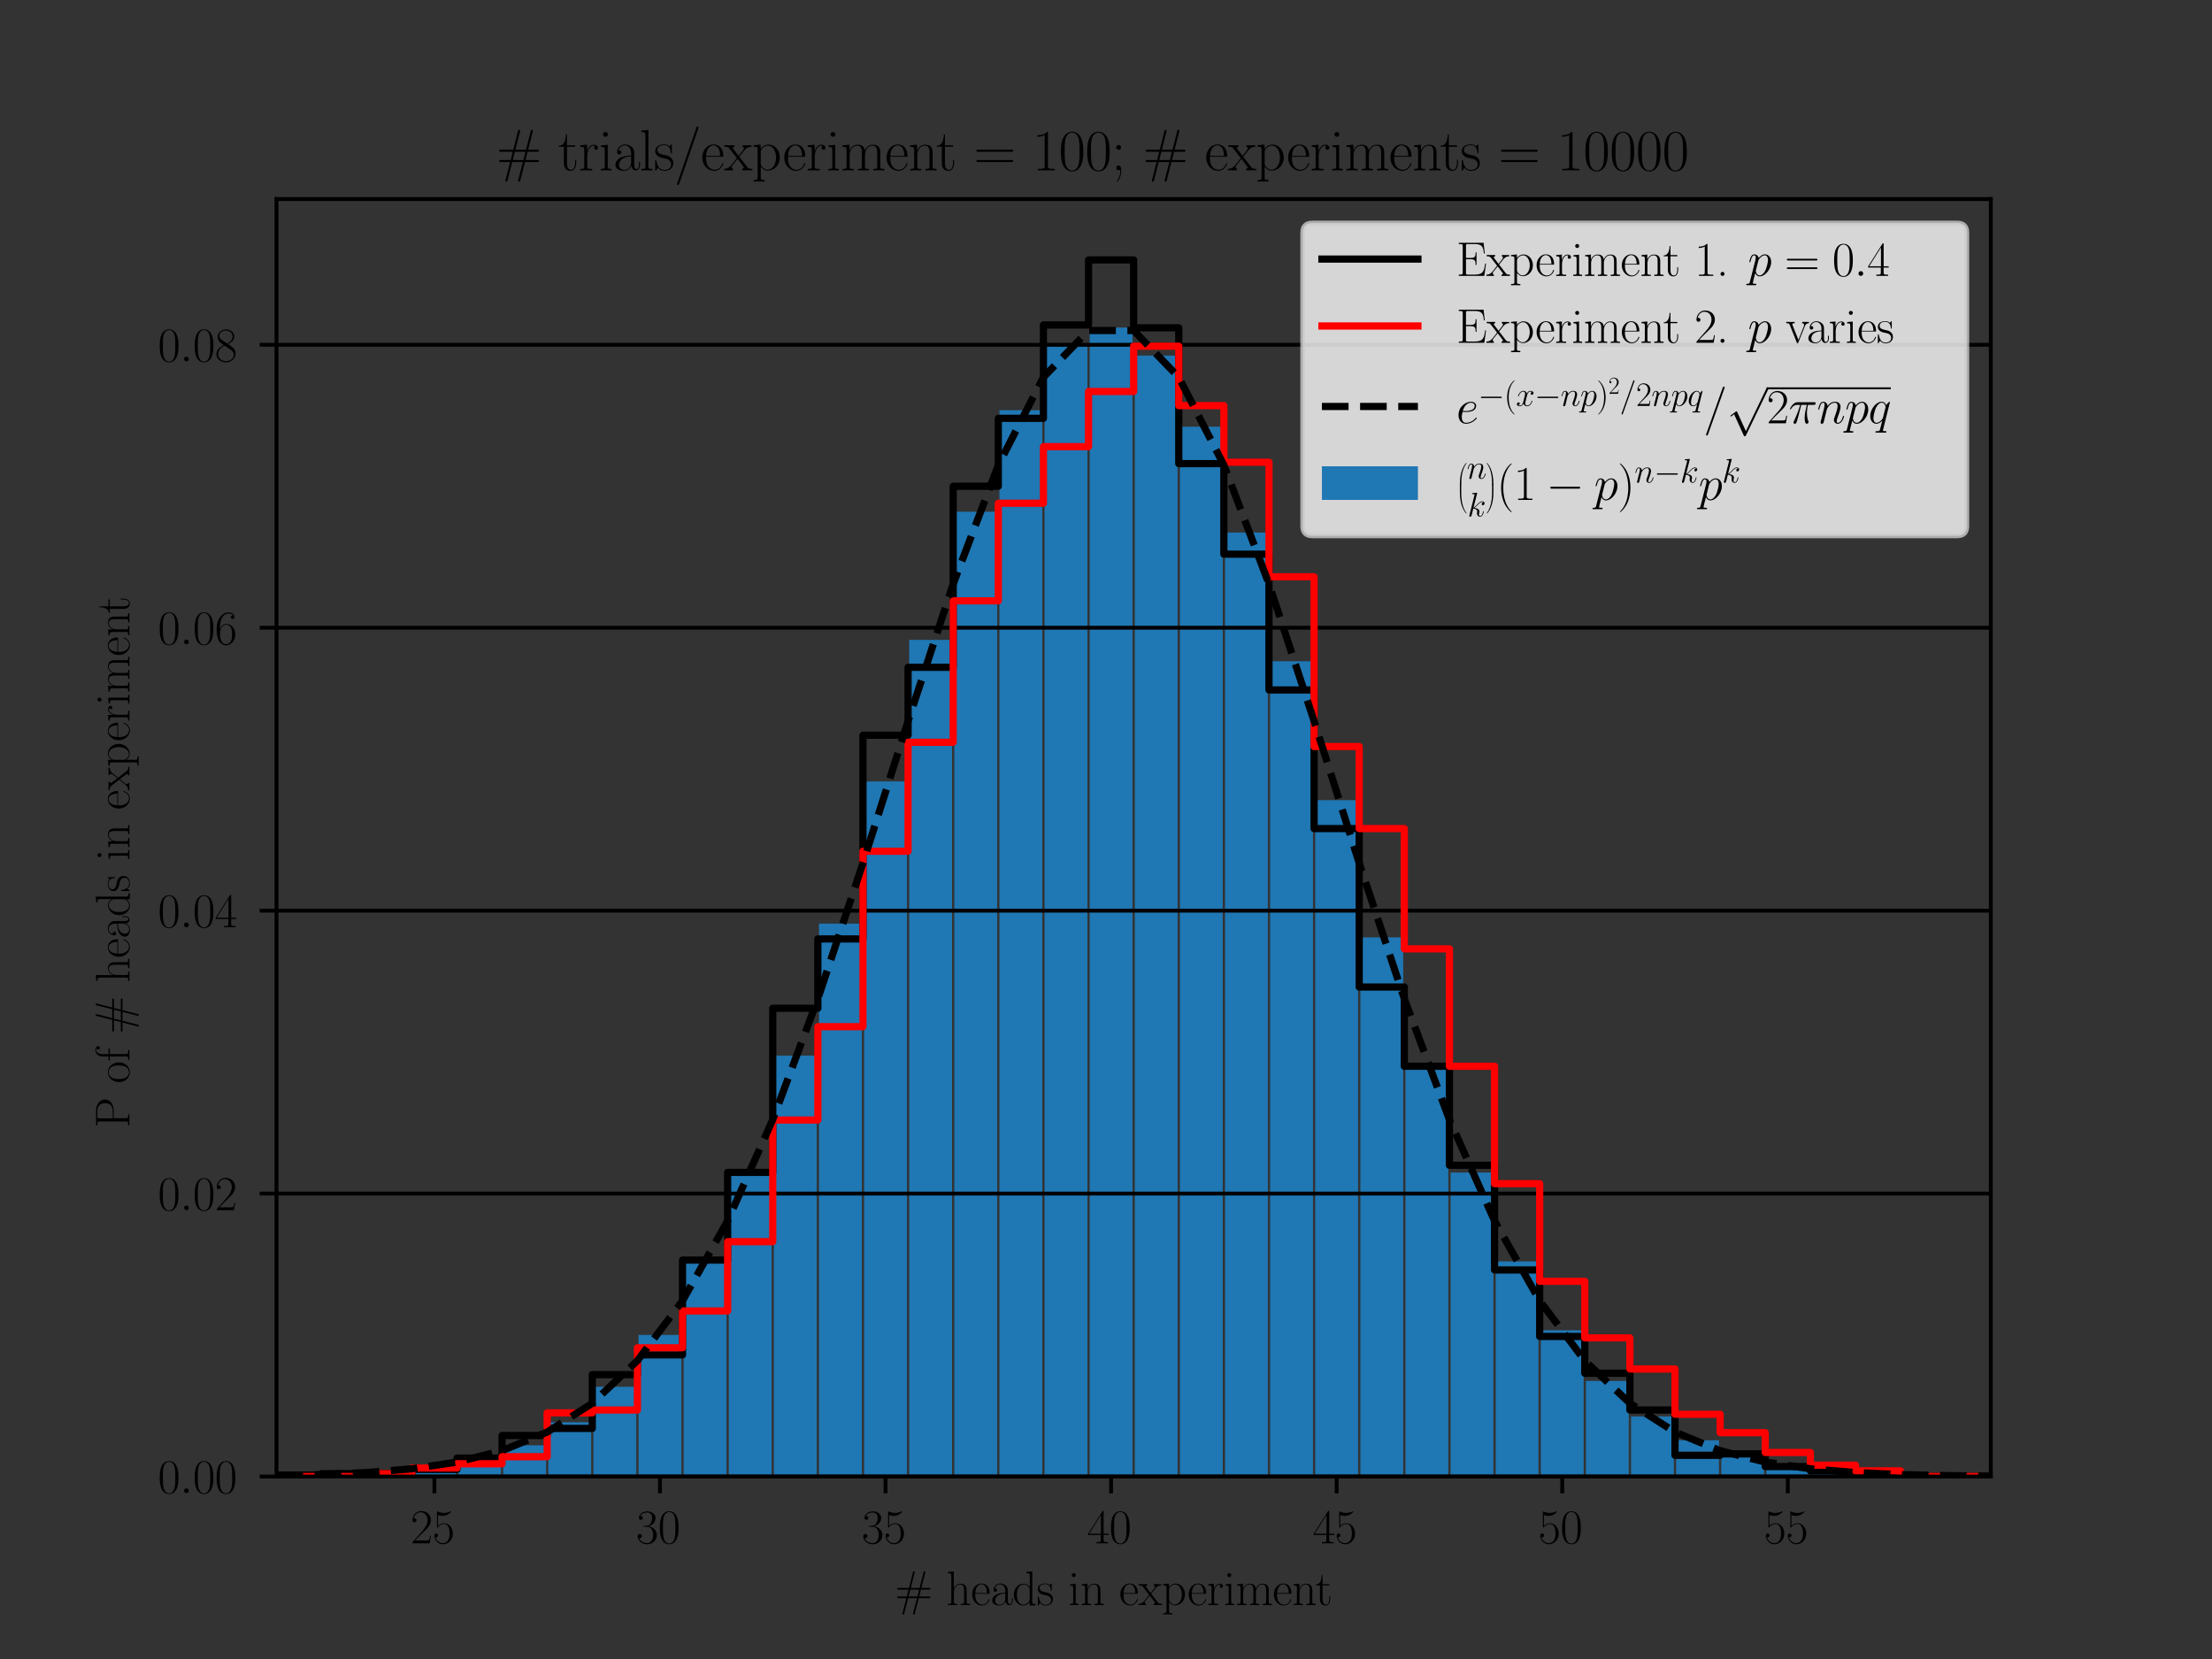 <?xml version="1.0" encoding="utf-8" standalone="no"?>
<!DOCTYPE svg PUBLIC "-//W3C//DTD SVG 1.1//EN"
  "http://www.w3.org/Graphics/SVG/1.1/DTD/svg11.dtd">
<svg xmlns:xlink="http://www.w3.org/1999/xlink" width="460.8pt" height="345.6pt" viewBox="0 0 460.8 345.6" xmlns="http://www.w3.org/2000/svg" version="1.1">
 <rect x="0" y="0" width="460.8" height="345.6" fill="#333333" stroke="none"/>
 <defs>
  <style type="text/css">*{stroke-linejoin: round; stroke-linecap: butt}</style>
 </defs>
 <g id="figure_1">
  <g id="patch_1">
   <path d="M 0 345.6 
L 460.8 345.6 
L 460.8 0 
L 0 0 
L 0 345.6 
z
" style="fill: none"/>
  </g>
  <g id="axes_1">
   <g id="patch_2">
    <path d="M 57.6 307.584 
L 414.72 307.584 
L 414.72 41.472 
L 57.6 41.472 
L 57.6 307.584 
z
" style="fill: none"/>
   </g>
   <g id="patch_3">
    <path d="M -148.919 307.584 
L -139.991 307.584 
L -139.991 307.584 
L -148.919 307.584 
z
" clip-path="url(#p3890e1e305)" style="fill: #1f77b4"/>
   </g>
   <g id="patch_4">
    <path d="M -139.521 307.584 
L -130.593 307.584 
L -130.593 307.584 
L -139.521 307.584 
z
" clip-path="url(#p3890e1e305)" style="fill: #1f77b4"/>
   </g>
   <g id="patch_5">
    <path d="M -130.123 307.584 
L -121.195 307.584 
L -121.195 307.584 
L -130.123 307.584 
z
" clip-path="url(#p3890e1e305)" style="fill: #1f77b4"/>
   </g>
   <g id="patch_6">
    <path d="M -120.725 307.584 
L -111.797 307.584 
L -111.797 307.584 
L -120.725 307.584 
z
" clip-path="url(#p3890e1e305)" style="fill: #1f77b4"/>
   </g>
   <g id="patch_7">
    <path d="M -111.327 307.584 
L -102.399 307.584 
L -102.399 307.584 
L -111.327 307.584 
z
" clip-path="url(#p3890e1e305)" style="fill: #1f77b4"/>
   </g>
   <g id="patch_8">
    <path d="M -101.929 307.584 
L -93.001 307.584 
L -93.001 307.584 
L -101.929 307.584 
z
" clip-path="url(#p3890e1e305)" style="fill: #1f77b4"/>
   </g>
   <g id="patch_9">
    <path d="M -92.531 307.584 
L -83.603 307.584 
L -83.603 307.584 
L -92.531 307.584 
z
" clip-path="url(#p3890e1e305)" style="fill: #1f77b4"/>
   </g>
   <g id="patch_10">
    <path d="M -83.133 307.584 
L -74.205 307.584 
L -74.205 307.584 
L -83.133 307.584 
z
" clip-path="url(#p3890e1e305)" style="fill: #1f77b4"/>
   </g>
   <g id="patch_11">
    <path d="M -73.736 307.584 
L -64.808 307.584 
L -64.808 307.584 
L -73.736 307.584 
z
" clip-path="url(#p3890e1e305)" style="fill: #1f77b4"/>
   </g>
   <g id="patch_12">
    <path d="M -64.338 307.584 
L -55.41 307.584 
L -55.41 307.584 
L -64.338 307.584 
z
" clip-path="url(#p3890e1e305)" style="fill: #1f77b4"/>
   </g>
   <g id="patch_13">
    <path d="M -54.94 307.584 
L -46.012 307.584 
L -46.012 307.584 
L -54.94 307.584 
z
" clip-path="url(#p3890e1e305)" style="fill: #1f77b4"/>
   </g>
   <g id="patch_14">
    <path d="M -45.542 307.584 
L -36.614 307.584 
L -36.614 307.584 
L -45.542 307.584 
z
" clip-path="url(#p3890e1e305)" style="fill: #1f77b4"/>
   </g>
   <g id="patch_15">
    <path d="M -36.144 307.584 
L -27.216 307.584 
L -27.216 307.584 
L -36.144 307.584 
z
" clip-path="url(#p3890e1e305)" style="fill: #1f77b4"/>
   </g>
   <g id="patch_16">
    <path d="M -26.746 307.584 
L -17.818 307.584 
L -17.818 307.584 
L -26.746 307.584 
z
" clip-path="url(#p3890e1e305)" style="fill: #1f77b4"/>
   </g>
   <g id="patch_17">
    <path d="M -17.348 307.584 
L -8.42 307.584 
L -8.42 307.584 
L -17.348 307.584 
z
" clip-path="url(#p3890e1e305)" style="fill: #1f77b4"/>
   </g>
   <g id="patch_18">
    <path d="M -7.95 307.584 
L 0.978 307.584 
L 0.978 307.584 
L -7.95 307.584 
z
" clip-path="url(#p3890e1e305)" style="fill: #1f77b4"/>
   </g>
   <g id="patch_19">
    <path d="M 1.448 307.584 
L 10.376 307.584 
L 10.376 307.584 
L 1.448 307.584 
z
" clip-path="url(#p3890e1e305)" style="fill: #1f77b4"/>
   </g>
   <g id="patch_20">
    <path d="M 10.845 307.584 
L 19.773 307.584 
L 19.773 307.583 
L 10.845 307.583 
z
" clip-path="url(#p3890e1e305)" style="fill: #1f77b4"/>
   </g>
   <g id="patch_21">
    <path d="M 20.243 307.584 
L 29.171 307.584 
L 29.171 307.58 
L 20.243 307.58 
z
" clip-path="url(#p3890e1e305)" style="fill: #1f77b4"/>
   </g>
   <g id="patch_22">
    <path d="M 29.641 307.584 
L 38.569 307.584 
L 38.569 307.573 
L 29.641 307.573 
z
" clip-path="url(#p3890e1e305)" style="fill: #1f77b4"/>
   </g>
   <g id="patch_23">
    <path d="M 39.039 307.584 
L 47.967 307.584 
L 47.967 307.553 
L 39.039 307.553 
z
" clip-path="url(#p3890e1e305)" style="fill: #1f77b4"/>
   </g>
   <g id="patch_24">
    <path d="M 48.437 307.584 
L 57.365 307.584 
L 57.365 307.505 
L 48.437 307.505 
z
" clip-path="url(#p3890e1e305)" style="fill: #1f77b4"/>
   </g>
   <g id="patch_25">
    <path d="M 57.835 307.584 
L 66.763 307.584 
L 66.763 307.395 
L 57.835 307.395 
z
" clip-path="url(#p3890e1e305)" style="fill: #1f77b4"/>
   </g>
   <g id="patch_26">
    <path d="M 67.233 307.584 
L 76.161 307.584 
L 76.161 307.157 
L 67.233 307.157 
z
" clip-path="url(#p3890e1e305)" style="fill: #1f77b4"/>
   </g>
   <g id="patch_27">
    <path d="M 76.631 307.584 
L 85.559 307.584 
L 85.559 306.672 
L 76.631 306.672 
z
" clip-path="url(#p3890e1e305)" style="fill: #1f77b4"/>
   </g>
   <g id="patch_28">
    <path d="M 86.029 307.584 
L 94.957 307.584 
L 94.957 305.735 
L 86.029 305.735 
z
" clip-path="url(#p3890e1e305)" style="fill: #1f77b4"/>
   </g>
   <g id="patch_29">
    <path d="M 95.427 307.584 
L 104.355 307.584 
L 104.355 304.028 
L 95.427 304.028 
z
" clip-path="url(#p3890e1e305)" style="fill: #1f77b4"/>
   </g>
   <g id="patch_30">
    <path d="M 104.824 307.584 
L 113.752 307.584 
L 113.752 301.087 
L 104.824 301.087 
z
" clip-path="url(#p3890e1e305)" style="fill: #1f77b4"/>
   </g>
   <g id="patch_31">
    <path d="M 114.222 307.584 
L 123.15 307.584 
L 123.15 296.291 
L 114.222 296.291 
z
" clip-path="url(#p3890e1e305)" style="fill: #1f77b4"/>
   </g>
   <g id="patch_32">
    <path d="M 123.62 307.584 
L 132.548 307.584 
L 132.548 288.892 
L 123.62 288.892 
z
" clip-path="url(#p3890e1e305)" style="fill: #1f77b4"/>
   </g>
   <g id="patch_33">
    <path d="M 133.018 307.584 
L 141.946 307.584 
L 141.946 278.092 
L 133.018 278.092 
z
" clip-path="url(#p3890e1e305)" style="fill: #1f77b4"/>
   </g>
   <g id="patch_34">
    <path d="M 142.416 307.584 
L 151.344 307.584 
L 151.344 263.188 
L 142.416 263.188 
z
" clip-path="url(#p3890e1e305)" style="fill: #1f77b4"/>
   </g>
   <g id="patch_35">
    <path d="M 151.814 307.584 
L 160.742 307.584 
L 160.742 243.764 
L 151.814 243.764 
z
" clip-path="url(#p3890e1e305)" style="fill: #1f77b4"/>
   </g>
   <g id="patch_36">
    <path d="M 161.212 307.584 
L 170.14 307.584 
L 170.14 219.912 
L 161.212 219.912 
z
" clip-path="url(#p3890e1e305)" style="fill: #1f77b4"/>
   </g>
   <g id="patch_37">
    <path d="M 170.61 307.584 
L 179.538 307.584 
L 179.538 192.408 
L 170.61 192.408 
z
" clip-path="url(#p3890e1e305)" style="fill: #1f77b4"/>
   </g>
   <g id="patch_38">
    <path d="M 180.008 307.584 
L 188.936 307.584 
L 188.936 162.791 
L 180.008 162.791 
z
" clip-path="url(#p3890e1e305)" style="fill: #1f77b4"/>
   </g>
   <g id="patch_39">
    <path d="M 189.405 307.584 
L 198.333 307.584 
L 198.333 133.296 
L 189.405 133.296 
z
" clip-path="url(#p3890e1e305)" style="fill: #1f77b4"/>
   </g>
   <g id="patch_40">
    <path d="M 198.803 307.584 
L 207.731 307.584 
L 207.731 106.603 
L 198.803 106.603 
z
" clip-path="url(#p3890e1e305)" style="fill: #1f77b4"/>
   </g>
   <g id="patch_41">
    <path d="M 208.201 307.584 
L 217.129 307.584 
L 217.129 85.447 
L 208.201 85.447 
z
" clip-path="url(#p3890e1e305)" style="fill: #1f77b4"/>
   </g>
   <g id="patch_42">
    <path d="M 217.599 307.584 
L 226.527 307.584 
L 226.527 72.157 
L 217.599 72.157 
z
" clip-path="url(#p3890e1e305)" style="fill: #1f77b4"/>
   </g>
   <g id="patch_43">
    <path d="M 226.997 307.584 
L 235.925 307.584 
L 235.925 68.233 
L 226.997 68.233 
z
" clip-path="url(#p3890e1e305)" style="fill: #1f77b4"/>
   </g>
   <g id="patch_44">
    <path d="M 236.395 307.584 
L 245.323 307.584 
L 245.323 74.071 
L 236.395 74.071 
z
" clip-path="url(#p3890e1e305)" style="fill: #1f77b4"/>
   </g>
   <g id="patch_45">
    <path d="M 245.793 307.584 
L 254.721 307.584 
L 254.721 88.897 
L 245.793 88.897 
z
" clip-path="url(#p3890e1e305)" style="fill: #1f77b4"/>
   </g>
   <g id="patch_46">
    <path d="M 255.191 307.584 
L 264.119 307.584 
L 264.119 110.935 
L 255.191 110.935 
z
" clip-path="url(#p3890e1e305)" style="fill: #1f77b4"/>
   </g>
   <g id="patch_47">
    <path d="M 264.589 307.584 
L 273.517 307.584 
L 273.517 137.751 
L 264.589 137.751 
z
" clip-path="url(#p3890e1e305)" style="fill: #1f77b4"/>
   </g>
   <g id="patch_48">
    <path d="M 273.987 307.584 
L 282.915 307.584 
L 282.915 166.686 
L 273.987 166.686 
z
" clip-path="url(#p3890e1e305)" style="fill: #1f77b4"/>
   </g>
   <g id="patch_49">
    <path d="M 283.384 307.584 
L 292.312 307.584 
L 292.312 195.274 
L 283.384 195.274 
z
" clip-path="url(#p3890e1e305)" style="fill: #1f77b4"/>
   </g>
   <g id="patch_50">
    <path d="M 292.782 307.584 
L 301.71 307.584 
L 301.71 221.559 
L 292.782 221.559 
z
" clip-path="url(#p3890e1e305)" style="fill: #1f77b4"/>
   </g>
   <g id="patch_51">
    <path d="M 302.18 307.584 
L 311.108 307.584 
L 311.108 244.26 
L 302.18 244.26 
z
" clip-path="url(#p3890e1e305)" style="fill: #1f77b4"/>
   </g>
   <g id="patch_52">
    <path d="M 311.578 307.584 
L 320.506 307.584 
L 320.506 262.783 
L 311.578 262.783 
z
" clip-path="url(#p3890e1e305)" style="fill: #1f77b4"/>
   </g>
   <g id="patch_53">
    <path d="M 320.976 307.584 
L 329.904 307.584 
L 329.904 277.12 
L 320.976 277.12 
z
" clip-path="url(#p3890e1e305)" style="fill: #1f77b4"/>
   </g>
   <g id="patch_54">
    <path d="M 330.374 307.584 
L 339.302 307.584 
L 339.302 287.673 
L 330.374 287.673 
z
" clip-path="url(#p3890e1e305)" style="fill: #1f77b4"/>
   </g>
   <g id="patch_55">
    <path d="M 339.772 307.584 
L 348.7 307.584 
L 348.7 295.076 
L 339.772 295.076 
z
" clip-path="url(#p3890e1e305)" style="fill: #1f77b4"/>
   </g>
   <g id="patch_56">
    <path d="M 349.17 307.584 
L 358.098 307.584 
L 358.098 300.032 
L 349.17 300.032 
z
" clip-path="url(#p3890e1e305)" style="fill: #1f77b4"/>
   </g>
   <g id="patch_57">
    <path d="M 358.568 307.584 
L 367.496 307.584 
L 367.496 303.202 
L 358.568 303.202 
z
" clip-path="url(#p3890e1e305)" style="fill: #1f77b4"/>
   </g>
   <g id="patch_58">
    <path d="M 367.965 307.584 
L 376.893 307.584 
L 376.893 305.141 
L 367.965 305.141 
z
" clip-path="url(#p3890e1e305)" style="fill: #1f77b4"/>
   </g>
   <g id="patch_59">
    <path d="M 377.363 307.584 
L 386.291 307.584 
L 386.291 306.275 
L 377.363 306.275 
z
" clip-path="url(#p3890e1e305)" style="fill: #1f77b4"/>
   </g>
   <g id="patch_60">
    <path d="M 386.761 307.584 
L 395.689 307.584 
L 395.689 306.91 
L 386.761 306.91 
z
" clip-path="url(#p3890e1e305)" style="fill: #1f77b4"/>
   </g>
   <g id="patch_61">
    <path d="M 396.159 307.584 
L 405.087 307.584 
L 405.087 307.251 
L 396.159 307.251 
z
" clip-path="url(#p3890e1e305)" style="fill: #1f77b4"/>
   </g>
   <g id="patch_62">
    <path d="M 405.557 307.584 
L 414.485 307.584 
L 414.485 307.426 
L 405.557 307.426 
z
" clip-path="url(#p3890e1e305)" style="fill: #1f77b4"/>
   </g>
   <g id="patch_63">
    <path d="M 414.955 307.584 
L 423.883 307.584 
L 423.883 307.512 
L 414.955 307.512 
z
" clip-path="url(#p3890e1e305)" style="fill: #1f77b4"/>
   </g>
   <g id="patch_64">
    <path d="M 424.353 307.584 
L 433.281 307.584 
L 433.281 307.553 
L 424.353 307.553 
z
" clip-path="url(#p3890e1e305)" style="fill: #1f77b4"/>
   </g>
   <g id="patch_65">
    <path d="M 433.751 307.584 
L 442.679 307.584 
L 442.679 307.571 
L 433.751 307.571 
z
" clip-path="url(#p3890e1e305)" style="fill: #1f77b4"/>
   </g>
   <g id="patch_66">
    <path d="M 443.149 307.584 
L 452.077 307.584 
L 452.077 307.579 
L 443.149 307.579 
z
" clip-path="url(#p3890e1e305)" style="fill: #1f77b4"/>
   </g>
   <g id="patch_67">
    <path d="M 452.547 307.584 
L 461.475 307.584 
L 461.475 307.582 
L 452.547 307.582 
z
" clip-path="url(#p3890e1e305)" style="fill: #1f77b4"/>
   </g>
   <g id="patch_68">
    <path d="M 461.944 307.584 
L 470.872 307.584 
L 470.872 307.583 
L 461.944 307.583 
z
" clip-path="url(#p3890e1e305)" style="fill: #1f77b4"/>
   </g>
   <g id="patch_69">
    <path d="M 471.342 307.584 
L 480.27 307.584 
L 480.27 307.584 
L 471.342 307.584 
z
" clip-path="url(#p3890e1e305)" style="fill: #1f77b4"/>
   </g>
   <g id="patch_70">
    <path d="M 480.74 307.584 
L 489.668 307.584 
L 489.668 307.584 
L 480.74 307.584 
z
" clip-path="url(#p3890e1e305)" style="fill: #1f77b4"/>
   </g>
   <g id="patch_71">
    <path d="M 490.138 307.584 
L 499.066 307.584 
L 499.066 307.584 
L 490.138 307.584 
z
" clip-path="url(#p3890e1e305)" style="fill: #1f77b4"/>
   </g>
   <g id="patch_72">
    <path d="M 499.536 307.584 
L 508.464 307.584 
L 508.464 307.584 
L 499.536 307.584 
z
" clip-path="url(#p3890e1e305)" style="fill: #1f77b4"/>
   </g>
   <g id="patch_73">
    <path d="M 508.934 307.584 
L 517.862 307.584 
L 517.862 307.584 
L 508.934 307.584 
z
" clip-path="url(#p3890e1e305)" style="fill: #1f77b4"/>
   </g>
   <g id="patch_74">
    <path d="M 518.332 307.584 
L 527.26 307.584 
L 527.26 307.584 
L 518.332 307.584 
z
" clip-path="url(#p3890e1e305)" style="fill: #1f77b4"/>
   </g>
   <g id="patch_75">
    <path d="M 527.73 307.584 
L 536.658 307.584 
L 536.658 307.584 
L 527.73 307.584 
z
" clip-path="url(#p3890e1e305)" style="fill: #1f77b4"/>
   </g>
   <g id="patch_76">
    <path d="M 537.128 307.584 
L 546.056 307.584 
L 546.056 307.584 
L 537.128 307.584 
z
" clip-path="url(#p3890e1e305)" style="fill: #1f77b4"/>
   </g>
   <g id="patch_77">
    <path d="M 546.525 307.584 
L 555.453 307.584 
L 555.453 307.584 
L 546.525 307.584 
z
" clip-path="url(#p3890e1e305)" style="fill: #1f77b4"/>
   </g>
   <g id="patch_78">
    <path d="M 555.923 307.584 
L 564.851 307.584 
L 564.851 307.584 
L 555.923 307.584 
z
" clip-path="url(#p3890e1e305)" style="fill: #1f77b4"/>
   </g>
   <g id="patch_79">
    <path d="M 565.321 307.584 
L 574.249 307.584 
L 574.249 307.584 
L 565.321 307.584 
z
" clip-path="url(#p3890e1e305)" style="fill: #1f77b4"/>
   </g>
   <g id="patch_80">
    <path d="M 574.719 307.584 
L 583.647 307.584 
L 583.647 307.584 
L 574.719 307.584 
z
" clip-path="url(#p3890e1e305)" style="fill: #1f77b4"/>
   </g>
   <g id="patch_81">
    <path d="M 584.117 307.584 
L 593.045 307.584 
L 593.045 307.584 
L 584.117 307.584 
z
" clip-path="url(#p3890e1e305)" style="fill: #1f77b4"/>
   </g>
   <g id="patch_82">
    <path d="M 593.515 307.584 
L 602.443 307.584 
L 602.443 307.584 
L 593.515 307.584 
z
" clip-path="url(#p3890e1e305)" style="fill: #1f77b4"/>
   </g>
   <g id="patch_83">
    <path d="M 602.913 307.584 
L 611.841 307.584 
L 611.841 307.584 
L 602.913 307.584 
z
" clip-path="url(#p3890e1e305)" style="fill: #1f77b4"/>
   </g>
   <g id="patch_84">
    <path d="M 612.311 307.584 
L 621.239 307.584 
L 621.239 307.584 
L 612.311 307.584 
z
" clip-path="url(#p3890e1e305)" style="fill: #1f77b4"/>
   </g>
   <g id="patch_85">
    <path d="M 621.709 307.584 
L 630.637 307.584 
L 630.637 307.584 
L 621.709 307.584 
z
" clip-path="url(#p3890e1e305)" style="fill: #1f77b4"/>
   </g>
   <g id="patch_86">
    <path d="M 631.107 307.584 
L 640.035 307.584 
L 640.035 307.584 
L 631.107 307.584 
z
" clip-path="url(#p3890e1e305)" style="fill: #1f77b4"/>
   </g>
   <g id="patch_87">
    <path d="M 640.504 307.584 
L 649.432 307.584 
L 649.432 307.584 
L 640.504 307.584 
z
" clip-path="url(#p3890e1e305)" style="fill: #1f77b4"/>
   </g>
   <g id="patch_88">
    <path d="M 649.902 307.584 
L 658.83 307.584 
L 658.83 307.584 
L 649.902 307.584 
z
" clip-path="url(#p3890e1e305)" style="fill: #1f77b4"/>
   </g>
   <g id="patch_89">
    <path d="M 659.3 307.584 
L 668.228 307.584 
L 668.228 307.584 
L 659.3 307.584 
z
" clip-path="url(#p3890e1e305)" style="fill: #1f77b4"/>
   </g>
   <g id="patch_90">
    <path d="M 668.698 307.584 
L 677.626 307.584 
L 677.626 307.584 
L 668.698 307.584 
z
" clip-path="url(#p3890e1e305)" style="fill: #1f77b4"/>
   </g>
   <g id="patch_91">
    <path d="M 678.096 307.584 
L 687.024 307.584 
L 687.024 307.584 
L 678.096 307.584 
z
" clip-path="url(#p3890e1e305)" style="fill: #1f77b4"/>
   </g>
   <g id="patch_92">
    <path d="M 687.494 307.584 
L 696.422 307.584 
L 696.422 307.584 
L 687.494 307.584 
z
" clip-path="url(#p3890e1e305)" style="fill: #1f77b4"/>
   </g>
   <g id="patch_93">
    <path d="M 696.892 307.584 
L 705.82 307.584 
L 705.82 307.584 
L 696.892 307.584 
z
" clip-path="url(#p3890e1e305)" style="fill: #1f77b4"/>
   </g>
   <g id="patch_94">
    <path d="M 706.29 307.584 
L 715.218 307.584 
L 715.218 307.584 
L 706.29 307.584 
z
" clip-path="url(#p3890e1e305)" style="fill: #1f77b4"/>
   </g>
   <g id="patch_95">
    <path d="M 715.688 307.584 
L 724.616 307.584 
L 724.616 307.584 
L 715.688 307.584 
z
" clip-path="url(#p3890e1e305)" style="fill: #1f77b4"/>
   </g>
   <g id="patch_96">
    <path d="M 725.085 307.584 
L 734.013 307.584 
L 734.013 307.584 
L 725.085 307.584 
z
" clip-path="url(#p3890e1e305)" style="fill: #1f77b4"/>
   </g>
   <g id="patch_97">
    <path d="M 734.483 307.584 
L 743.411 307.584 
L 743.411 307.584 
L 734.483 307.584 
z
" clip-path="url(#p3890e1e305)" style="fill: #1f77b4"/>
   </g>
   <g id="patch_98">
    <path d="M 743.881 307.584 
L 752.809 307.584 
L 752.809 307.584 
L 743.881 307.584 
z
" clip-path="url(#p3890e1e305)" style="fill: #1f77b4"/>
   </g>
   <g id="patch_99">
    <path d="M 753.279 307.584 
L 762.207 307.584 
L 762.207 307.584 
L 753.279 307.584 
z
" clip-path="url(#p3890e1e305)" style="fill: #1f77b4"/>
   </g>
   <g id="patch_100">
    <path d="M 762.677 307.584 
L 771.605 307.584 
L 771.605 307.584 
L 762.677 307.584 
z
" clip-path="url(#p3890e1e305)" style="fill: #1f77b4"/>
   </g>
   <g id="patch_101">
    <path d="M 772.075 307.584 
L 781.003 307.584 
L 781.003 307.584 
L 772.075 307.584 
z
" clip-path="url(#p3890e1e305)" style="fill: #1f77b4"/>
   </g>
   <g id="patch_102">
    <path d="M 781.473 307.584 
L 790.401 307.584 
L 790.401 307.584 
L 781.473 307.584 
z
" clip-path="url(#p3890e1e305)" style="fill: #1f77b4"/>
   </g>
   <g id="matplotlib.axis_1">
    <g id="xtick_1">
     <g id="line2d_1">
      <defs>
       <path id="ma41df08a57" d="M 0 0 
L 0 3.5 
" style="stroke: #000000; stroke-width: 0.8"/>
      </defs>
      <g>
       <use xlink:href="#ma41df08a57" x="90.493" y="307.584" style="stroke: #000000; stroke-width: 0.8"/>
      </g>
     </g>
     <g id="text_1">
      <!-- $\mathdefault{25}$ -->
      <g transform="translate(85.511 321.502)scale(0.1 -0.1)">
       <defs>
        <path id="CMR17-32" d="M 2669 989 
L 2554 989 
C 2490 536 2438 459 2413 420 
C 2381 369 1920 369 1830 369 
L 602 369 
C 832 619 1280 1072 1824 1597 
C 2214 1967 2669 2402 2669 3035 
C 2669 3790 2067 4224 1395 4224 
C 691 4224 262 3604 262 3030 
C 262 2780 448 2748 525 2748 
C 589 2748 781 2787 781 3010 
C 781 3207 614 3264 525 3264 
C 486 3264 448 3258 422 3245 
C 544 3790 915 4058 1306 4058 
C 1862 4058 2227 3617 2227 3035 
C 2227 2479 1901 2000 1536 1584 
L 262 146 
L 262 0 
L 2515 0 
L 2669 989 
z
" transform="scale(0.016)"/>
        <path id="CMR17-35" d="M 730 3692 
C 794 3666 1056 3584 1325 3584 
C 1920 3584 2246 3911 2432 4100 
C 2432 4157 2432 4192 2394 4192 
C 2387 4192 2374 4192 2323 4163 
C 2099 4058 1837 3973 1517 3973 
C 1325 3973 1037 3999 723 4139 
C 653 4171 640 4171 634 4171 
C 602 4171 595 4164 595 4037 
L 595 2203 
C 595 2089 595 2057 659 2057 
C 691 2057 704 2070 736 2114 
C 941 2401 1222 2522 1542 2522 
C 1766 2522 2246 2382 2246 1289 
C 2246 1085 2246 715 2054 421 
C 1894 159 1645 25 1370 25 
C 947 25 518 320 403 814 
C 429 807 480 795 506 795 
C 589 795 749 840 749 1038 
C 749 1210 627 1280 506 1280 
C 358 1280 262 1190 262 1011 
C 262 454 704 -128 1382 -128 
C 2042 -128 2669 440 2669 1264 
C 2669 2030 2170 2624 1549 2624 
C 1222 2624 947 2503 730 2274 
L 730 3692 
z
" transform="scale(0.016)"/>
       </defs>
       <use xlink:href="#CMR17-32" transform="scale(0.996)"/>
       <use xlink:href="#CMR17-35" transform="translate(45.69 0)scale(0.996)"/>
      </g>
     </g>
    </g>
    <g id="xtick_2">
     <g id="line2d_2">
      <g>
       <use xlink:href="#ma41df08a57" x="137.482" y="307.584" style="stroke: #000000; stroke-width: 0.8"/>
      </g>
     </g>
     <g id="text_2">
      <!-- $\mathdefault{30}$ -->
      <g transform="translate(132.501 321.502)scale(0.1 -0.1)">
       <defs>
        <path id="CMR17-33" d="M 1414 2157 
C 1984 2157 2234 1662 2234 1090 
C 2234 320 1824 25 1453 25 
C 1114 25 563 194 390 693 
C 422 680 454 680 486 680 
C 640 680 755 782 755 948 
C 755 1133 614 1216 486 1216 
C 378 1216 211 1165 211 926 
C 211 335 787 -128 1466 -128 
C 2176 -128 2720 430 2720 1085 
C 2720 1707 2208 2157 1600 2227 
C 2086 2328 2554 2756 2554 3329 
C 2554 3820 2048 4179 1472 4179 
C 890 4179 378 3829 378 3329 
C 378 3110 544 3072 627 3072 
C 762 3072 877 3155 877 3321 
C 877 3486 762 3569 627 3569 
C 602 3569 570 3569 544 3557 
C 730 3959 1235 4032 1459 4032 
C 1683 4032 2106 3925 2106 3320 
C 2106 3143 2080 2828 1862 2550 
C 1670 2304 1453 2304 1242 2284 
C 1210 2284 1062 2269 1037 2269 
C 992 2263 966 2257 966 2208 
C 966 2163 973 2157 1101 2157 
L 1414 2157 
z
" transform="scale(0.016)"/>
        <path id="CMR17-30" d="M 2688 2025 
C 2688 2416 2682 3080 2413 3591 
C 2176 4039 1798 4198 1466 4198 
C 1158 4198 768 4058 525 3597 
C 269 3118 243 2524 243 2025 
C 243 1661 250 1106 448 619 
C 723 -39 1216 -128 1466 -128 
C 1760 -128 2208 -7 2470 600 
C 2662 1042 2688 1559 2688 2025 
z
M 1466 -26 
C 1056 -26 813 325 723 812 
C 653 1188 653 1738 653 2096 
C 653 2588 653 2997 736 3387 
C 858 3929 1216 4096 1466 4096 
C 1728 4096 2067 3923 2189 3400 
C 2272 3036 2278 2607 2278 2096 
C 2278 1680 2278 1169 2202 792 
C 2067 95 1690 -26 1466 -26 
z
" transform="scale(0.016)"/>
       </defs>
       <use xlink:href="#CMR17-33" transform="scale(0.996)"/>
       <use xlink:href="#CMR17-30" transform="translate(45.69 0)scale(0.996)"/>
      </g>
     </g>
    </g>
    <g id="xtick_3">
     <g id="line2d_3">
      <g>
       <use xlink:href="#ma41df08a57" x="184.472" y="307.584" style="stroke: #000000; stroke-width: 0.8"/>
      </g>
     </g>
     <g id="text_3">
      <!-- $\mathdefault{35}$ -->
      <g transform="translate(179.49 321.502)scale(0.1 -0.1)">
       <use xlink:href="#CMR17-33" transform="scale(0.996)"/>
       <use xlink:href="#CMR17-35" transform="translate(45.69 0)scale(0.996)"/>
      </g>
     </g>
    </g>
    <g id="xtick_4">
     <g id="line2d_4">
      <g>
       <use xlink:href="#ma41df08a57" x="231.461" y="307.584" style="stroke: #000000; stroke-width: 0.8"/>
      </g>
     </g>
     <g id="text_4">
      <!-- $\mathdefault{40}$ -->
      <g transform="translate(226.48 321.502)scale(0.1 -0.1)">
       <defs>
        <path id="CMR17-34" d="M 2150 4122 
C 2150 4256 2144 4256 2029 4256 
L 128 1254 
L 128 1088 
L 1779 1088 
L 1779 457 
C 1779 224 1766 160 1318 160 
L 1197 160 
L 1197 0 
C 1402 0 1747 0 1965 0 
C 2182 0 2528 0 2733 0 
L 2733 160 
L 2611 160 
C 2163 160 2150 224 2150 457 
L 2150 1088 
L 2803 1088 
L 2803 1254 
L 2150 1254 
L 2150 4122 
z
M 1798 3703 
L 1798 1254 
L 256 1254 
L 1798 3703 
z
" transform="scale(0.016)"/>
       </defs>
       <use xlink:href="#CMR17-34" transform="scale(0.996)"/>
       <use xlink:href="#CMR17-30" transform="translate(45.69 0)scale(0.996)"/>
      </g>
     </g>
    </g>
    <g id="xtick_5">
     <g id="line2d_5">
      <g>
       <use xlink:href="#ma41df08a57" x="278.451" y="307.584" style="stroke: #000000; stroke-width: 0.8"/>
      </g>
     </g>
     <g id="text_5">
      <!-- $\mathdefault{45}$ -->
      <g transform="translate(273.469 321.502)scale(0.1 -0.1)">
       <use xlink:href="#CMR17-34" transform="scale(0.996)"/>
       <use xlink:href="#CMR17-35" transform="translate(45.69 0)scale(0.996)"/>
      </g>
     </g>
    </g>
    <g id="xtick_6">
     <g id="line2d_6">
      <g>
       <use xlink:href="#ma41df08a57" x="325.44" y="307.584" style="stroke: #000000; stroke-width: 0.8"/>
      </g>
     </g>
     <g id="text_6">
      <!-- $\mathdefault{50}$ -->
      <g transform="translate(320.459 321.502)scale(0.1 -0.1)">
       <use xlink:href="#CMR17-35" transform="scale(0.996)"/>
       <use xlink:href="#CMR17-30" transform="translate(45.69 0)scale(0.996)"/>
      </g>
     </g>
    </g>
    <g id="xtick_7">
     <g id="line2d_7">
      <g>
       <use xlink:href="#ma41df08a57" x="372.429" y="307.584" style="stroke: #000000; stroke-width: 0.8"/>
      </g>
     </g>
     <g id="text_7">
      <!-- $\mathdefault{55}$ -->
      <g transform="translate(367.448 321.502)scale(0.1 -0.1)">
       <use xlink:href="#CMR17-35" transform="scale(0.996)"/>
       <use xlink:href="#CMR17-35" transform="translate(45.69 0)scale(0.996)"/>
      </g>
     </g>
    </g>
    <g id="text_8">
     <!-- \# heads in experiment -->
     <g transform="translate(186.444 334.358)scale(0.1 -0.1)">
      <defs>
       <path id="CMR17-23" d="M 3104 896 
L 4422 896 
C 4531 896 4640 896 4640 1011 
C 4640 1119 4544 1119 4448 1119 
L 3168 1119 
L 3386 2017 
L 4448 2017 
C 4544 2017 4640 2017 4640 2125 
C 4640 2240 4531 2240 4422 2240 
L 3450 2240 
L 3942 4184 
C 3962 4248 3968 4280 3968 4300 
C 3968 4364 3917 4416 3853 4416 
C 3763 4416 3744 4326 3731 4275 
L 3219 2240 
L 2061 2240 
L 2554 4184 
C 2573 4248 2579 4280 2579 4300 
C 2579 4364 2528 4416 2464 4416 
C 2374 4416 2355 4326 2342 4275 
L 1830 2240 
L 512 2240 
C 403 2240 294 2240 294 2125 
C 294 2017 390 2017 486 2017 
L 1766 2017 
L 1549 1119 
L 486 1119 
C 390 1119 294 1119 294 1011 
C 294 896 403 896 512 896 
L 1485 896 
L 992 -1020 
C 973 -1083 966 -1114 966 -1134 
C 966 -1197 1018 -1248 1082 -1248 
C 1171 -1248 1190 -1159 1203 -1109 
L 1715 896 
L 2874 896 
L 2381 -1020 
C 2362 -1083 2355 -1114 2355 -1134 
C 2355 -1197 2406 -1248 2470 -1248 
C 2560 -1248 2579 -1159 2592 -1109 
L 3104 896 
z
M 1779 1119 
L 1997 2017 
L 3155 2017 
L 2938 1119 
L 1779 1119 
z
" transform="scale(0.016)"/>
       <path id="CMR17-68" d="M 2656 1933 
C 2656 2259 2592 2790 1837 2790 
C 1312 2790 1056 2368 979 2157 
L 973 2157 
L 973 4396 
L 211 4326 
L 211 4160 
C 589 4160 646 4122 646 3817 
L 646 426 
C 646 184 621 153 211 153 
L 211 -13 
C 365 0 646 0 813 0 
C 979 0 1267 0 1421 -13 
L 1421 153 
C 1011 153 986 178 986 428 
L 986 1658 
C 986 2247 1344 2688 1792 2688 
C 2266 2688 2317 2266 2317 1958 
L 2317 428 
C 2317 184 2291 153 1882 153 
L 1882 -13 
C 2035 0 2317 0 2483 0 
C 2650 0 2938 0 3091 -13 
L 3091 153 
C 2682 153 2656 178 2656 428 
L 2656 1933 
z
" transform="scale(0.016)"/>
       <path id="CMR17-65" d="M 2438 1472 
C 2464 1498 2464 1511 2464 1576 
C 2464 2238 2118 2816 1389 2816 
C 710 2816 173 2169 173 1383 
C 173 551 781 -64 1459 -64 
C 2176 -64 2458 607 2458 740 
C 2458 784 2419 784 2406 784 
C 2362 784 2355 771 2330 696 
C 2189 265 1837 51 1504 51 
C 1229 51 954 203 781 480 
C 582 803 582 1176 582 1472 
L 2438 1472 
z
M 589 1568 
C 634 2505 1126 2714 1382 2714 
C 1818 2714 2112 2297 2118 1568 
L 589 1568 
z
" transform="scale(0.016)"/>
       <path id="CMR17-61" d="M 2304 1653 
C 2304 2072 2304 2294 2035 2543 
C 1798 2752 1523 2816 1306 2816 
C 800 2816 435 2407 435 1971 
C 435 1728 627 1728 666 1728 
C 749 1728 896 1778 896 1954 
C 896 2112 774 2181 666 2181 
C 640 2181 608 2174 589 2168 
C 723 2592 1069 2714 1293 2714 
C 1613 2714 1965 2429 1965 1885 
L 1965 1600 
C 1587 1600 1133 1549 774 1357 
C 371 1133 256 813 256 570 
C 256 77 832 -64 1171 -64 
C 1523 -64 1850 139 1990 511 
C 2003 233 2182 -18 2464 -18 
C 2598 -18 2938 70 2938 567 
L 2938 920 
L 2822 920 
L 2822 562 
C 2822 178 2650 128 2566 128 
C 2304 128 2304 458 2304 738 
L 2304 1653 
z
M 1965 870 
C 1965 317 1568 38 1216 38 
C 896 38 646 275 646 570 
C 646 761 730 1100 1101 1305 
C 1408 1478 1760 1504 1965 1504 
L 1965 870 
z
" transform="scale(0.016)"/>
       <path id="CMR17-64" d="M 1869 4326 
L 1869 4160 
C 2246 4160 2304 4122 2304 3820 
L 2304 2345 
C 2278 2377 2016 2790 1498 2790 
C 845 2790 211 2208 211 1364 
C 211 525 806 -64 1434 -64 
C 1978 -64 2259 337 2291 380 
L 2291 -63 
L 3066 -63 
L 3066 128 
C 2688 128 2630 166 2630 473 
L 2630 4396 
L 1869 4326 
z
M 2291 755 
C 2291 563 2176 390 2029 262 
C 1811 70 1594 38 1472 38 
C 1286 38 621 134 621 1356 
C 621 2612 1363 2688 1530 2688 
C 1824 2688 2061 2522 2208 2291 
C 2291 2157 2291 2138 2291 2023 
L 2291 755 
z
" transform="scale(0.016)"/>
       <path id="CMR17-73" d="M 1978 2697 
C 1978 2813 1971 2819 1933 2819 
C 1907 2819 1901 2813 1824 2717 
C 1805 2691 1747 2626 1728 2601 
C 1523 2819 1235 2819 1126 2819 
C 416 2819 160 2447 160 2076 
C 160 1498 813 1365 998 1325 
C 1402 1243 1542 1217 1677 1101 
C 1760 1025 1901 884 1901 654 
C 1901 384 1747 38 1158 38 
C 602 38 403 460 288 1021 
C 269 1110 269 1117 218 1117 
C 166 1117 160 1110 160 983 
L 160 63 
C 160 -51 166 -58 205 -58 
C 237 -58 243 -51 275 0 
C 314 57 410 211 448 276 
C 576 103 800 -64 1158 -64 
C 1792 -64 2131 283 2131 784 
C 2131 1112 1958 1285 1875 1362 
C 1683 1561 1459 1606 1190 1657 
C 838 1735 390 1825 390 2217 
C 390 2383 480 2737 1126 2737 
C 1811 2737 1850 2094 1862 1888 
C 1869 1856 1901 1849 1920 1849 
C 1978 1849 1978 1869 1978 1978 
L 1978 2697 
z
" transform="scale(0.016)"/>
       <path id="CMR17-69" d="M 992 3909 
C 992 4049 877 4170 730 4170 
C 589 4170 467 4056 467 3909 
C 467 3769 582 3648 730 3648 
C 870 3648 992 3763 992 3909 
z
M 243 2706 
L 243 2541 
C 602 2541 653 2502 653 2197 
L 653 427 
C 653 184 627 153 218 153 
L 218 -13 
C 371 0 646 0 806 0 
C 960 0 1222 0 1370 -13 
L 1370 153 
C 992 153 979 191 979 420 
L 979 2776 
L 243 2706 
z
" transform="scale(0.016)"/>
       <path id="CMR17-6e" d="M 2656 1933 
C 2656 2259 2592 2790 1837 2790 
C 1331 2790 1069 2400 973 2144 
L 966 2144 
L 966 2790 
L 211 2720 
L 211 2554 
C 589 2554 646 2515 646 2208 
L 646 428 
C 646 184 621 153 211 153 
L 211 -13 
C 365 0 646 0 813 0 
C 979 0 1267 0 1421 -13 
L 1421 153 
C 1011 153 986 178 986 428 
L 986 1658 
C 986 2247 1344 2688 1792 2688 
C 2266 2688 2317 2266 2317 1958 
L 2317 428 
C 2317 184 2291 153 1882 153 
L 1882 -13 
C 2035 0 2317 0 2483 0 
C 2650 0 2938 0 3091 -13 
L 3091 153 
C 2682 153 2656 178 2656 428 
L 2656 1933 
z
" transform="scale(0.016)"/>
       <path id="CMR17-78" d="M 1664 1477 
C 1856 1726 2074 2006 2253 2216 
C 2464 2458 2707 2560 2989 2560 
L 2989 2726 
C 2880 2726 2656 2726 2541 2726 
C 2368 2726 2170 2726 2022 2732 
L 2022 2566 
C 2112 2553 2163 2489 2163 2400 
C 2163 2285 2099 2215 2067 2171 
L 1594 1573 
L 1030 2306 
C 973 2376 973 2388 973 2420 
C 973 2497 1037 2560 1146 2560 
L 1146 2732 
C 992 2726 717 2726 557 2726 
C 384 2726 179 2726 38 2732 
L 38 2560 
C 384 2560 461 2534 614 2343 
L 1350 1395 
C 1363 1382 1395 1344 1395 1325 
C 1395 1299 838 619 768 530 
C 480 185 179 160 6 160 
L 6 0 
C 115 0 339 0 454 0 
C 582 0 864 0 979 -6 
L 979 160 
C 941 166 838 179 838 325 
C 838 440 890 510 947 586 
L 1478 1236 
L 2035 512 
C 2086 442 2163 346 2163 301 
C 2163 211 2086 160 1984 160 
L 1984 -6 
C 2138 0 2413 0 2573 0 
C 2746 0 2950 0 3091 -6 
L 3091 160 
C 2771 160 2675 172 2522 370 
L 1664 1477 
z
" transform="scale(0.016)"/>
       <path id="CMR17-70" d="M 1408 -1063 
C 998 -1063 973 -1037 973 -789 
L 973 402 
C 1158 134 1427 -38 1766 -38 
C 2406 -38 3053 523 3053 1388 
C 3053 2191 2496 2802 1837 2802 
C 1453 2802 1139 2592 960 2338 
L 960 2802 
L 198 2732 
L 198 2567 
C 576 2567 634 2528 634 2223 
L 634 -789 
C 634 -1031 608 -1063 198 -1063 
L 198 -1228 
C 352 -1216 634 -1216 800 -1216 
C 966 -1216 1254 -1216 1408 -1228 
L 1408 -1063 
z
M 973 2012 
C 973 2102 973 2235 1222 2471 
C 1254 2497 1472 2688 1792 2688 
C 2259 2688 2643 2108 2643 1382 
C 2643 656 2234 64 1728 64 
C 1498 64 1248 172 1056 472 
C 973 612 973 650 973 752 
L 973 2012 
z
" transform="scale(0.016)"/>
       <path id="CMR17-72" d="M 960 1497 
C 960 2112 1222 2688 1702 2688 
C 1747 2688 1792 2682 1837 2662 
C 1837 2662 1696 2617 1696 2452 
C 1696 2298 1818 2234 1914 2234 
C 1990 2234 2131 2279 2131 2458 
C 2131 2663 1926 2790 1709 2790 
C 1222 2790 1011 2317 947 2093 
L 941 2093 
L 941 2790 
L 198 2720 
L 198 2554 
C 576 2554 634 2515 634 2208 
L 634 428 
C 634 184 608 153 198 153 
L 198 -13 
C 352 0 646 0 813 0 
C 998 0 1325 0 1498 -13 
L 1498 153 
C 1037 153 960 153 960 440 
L 960 1497 
z
" transform="scale(0.016)"/>
       <path id="CMR17-6d" d="M 4326 1933 
C 4326 2252 4269 2790 3507 2790 
C 3072 2790 2771 2496 2656 2151 
L 2650 2151 
C 2573 2676 2195 2790 1837 2790 
C 1331 2790 1069 2400 973 2144 
L 966 2144 
L 966 2790 
L 211 2720 
L 211 2554 
C 589 2554 646 2515 646 2208 
L 646 428 
C 646 184 621 153 211 153 
L 211 -13 
C 365 0 646 0 813 0 
C 979 0 1267 0 1421 -13 
L 1421 153 
C 1011 153 986 178 986 428 
L 986 1658 
C 986 2247 1344 2688 1792 2688 
C 2266 2688 2317 2266 2317 1958 
L 2317 428 
C 2317 184 2291 153 1882 153 
L 1882 -13 
C 2035 0 2317 0 2483 0 
C 2650 0 2938 0 3091 -13 
L 3091 153 
C 2682 153 2656 178 2656 428 
L 2656 1658 
C 2656 2247 3014 2688 3462 2688 
C 3936 2688 3987 2266 3987 1958 
L 3987 428 
C 3987 184 3962 153 3552 153 
L 3552 -13 
C 3706 0 3987 0 4154 0 
C 4320 0 4608 0 4762 -13 
L 4762 153 
C 4352 153 4326 178 4326 428 
L 4326 1933 
z
" transform="scale(0.016)"/>
       <path id="CMR17-74" d="M 966 2560 
L 1862 2560 
L 1862 2725 
L 966 2725 
L 966 3904 
L 851 3904 
C 838 3245 614 2668 70 2668 
L 70 2560 
L 627 2560 
L 627 771 
C 627 650 627 -64 1370 -64 
C 1747 -64 1965 306 1965 777 
L 1965 1140 
L 1850 1140 
L 1850 783 
C 1850 344 1677 51 1408 51 
C 1222 51 966 178 966 758 
L 966 2560 
z
" transform="scale(0.016)"/>
      </defs>
      <use xlink:href="#CMR17-23" transform="scale(0.996)"/>
      <use xlink:href="#CMR17-68" transform="translate(106.996 0)scale(0.996)"/>
      <use xlink:href="#CMR17-65" transform="translate(157.891 0)scale(0.996)"/>
      <use xlink:href="#CMR17-61" transform="translate(198.377 0)scale(0.996)"/>
      <use xlink:href="#CMR17-64" transform="translate(244.067 0)scale(0.996)"/>
      <use xlink:href="#CMR17-73" transform="translate(294.962 0)scale(0.996)"/>
      <use xlink:href="#CMR17-69" transform="translate(360.84 0)scale(0.996)"/>
      <use xlink:href="#CMR17-6e" transform="translate(385.711 0)scale(0.996)"/>
      <use xlink:href="#CMR17-65" transform="translate(466.682 0)scale(0.996)"/>
      <use xlink:href="#CMR17-78" transform="translate(507.168 0)scale(0.996)"/>
      <use xlink:href="#CMR17-70" transform="translate(555.461 0)scale(0.996)"/>
      <use xlink:href="#CMR17-65" transform="translate(608.959 0)scale(0.996)"/>
      <use xlink:href="#CMR17-72" transform="translate(649.444 0)scale(0.996)"/>
      <use xlink:href="#CMR17-69" transform="translate(684.725 0)scale(0.996)"/>
      <use xlink:href="#CMR17-6d" transform="translate(709.596 0)scale(0.996)"/>
      <use xlink:href="#CMR17-65" transform="translate(786.516 0)scale(0.996)"/>
      <use xlink:href="#CMR17-6e" transform="translate(827.001 0)scale(0.996)"/>
      <use xlink:href="#CMR17-74" transform="translate(875.294 0)scale(0.996)"/>
     </g>
    </g>
   </g>
   <g id="matplotlib.axis_2">
    <g id="ytick_1">
     <g id="line2d_8">
      <path d="M 57.6 307.584 
L 414.72 307.584 
" clip-path="url(#p3890e1e305)" style="fill: none; stroke: #000000; stroke-width: 0.8; stroke-linecap: square"/>
     </g>
     <g id="line2d_9">
      <defs>
       <path id="me7c2bbb2a1" d="M 0 0 
L -3.5 0 
" style="stroke: #000000; stroke-width: 0.8"/>
      </defs>
      <g>
       <use xlink:href="#me7c2bbb2a1" x="57.6" y="307.584" style="stroke: #000000; stroke-width: 0.8"/>
      </g>
     </g>
     <g id="text_9">
      <!-- $\mathdefault{0.00}$ -->
      <g transform="translate(32.889 311.043)scale(0.1 -0.1)">
       <defs>
        <path id="CMMI12-3a" d="M 1178 307 
C 1178 492 1024 619 870 619 
C 685 619 557 466 557 313 
C 557 128 710 0 864 0 
C 1050 0 1178 153 1178 307 
z
" transform="scale(0.016)"/>
       </defs>
       <use xlink:href="#CMR17-30" transform="scale(0.996)"/>
       <use xlink:href="#CMMI12-3a" transform="translate(45.69 0)scale(0.996)"/>
       <use xlink:href="#CMR17-30" transform="translate(72.788 0)scale(0.996)"/>
       <use xlink:href="#CMR17-30" transform="translate(118.478 0)scale(0.996)"/>
      </g>
     </g>
    </g>
    <g id="ytick_2">
     <g id="line2d_10">
      <path d="M 57.6 248.644 
L 414.72 248.644 
" clip-path="url(#p3890e1e305)" style="fill: none; stroke: #000000; stroke-width: 0.8; stroke-linecap: square"/>
     </g>
     <g id="line2d_11">
      <g>
       <use xlink:href="#me7c2bbb2a1" x="57.6" y="248.644" style="stroke: #000000; stroke-width: 0.8"/>
      </g>
     </g>
     <g id="text_10">
      <!-- $\mathdefault{0.02}$ -->
      <g transform="translate(32.889 252.104)scale(0.1 -0.1)">
       <use xlink:href="#CMR17-30" transform="scale(0.996)"/>
       <use xlink:href="#CMMI12-3a" transform="translate(45.69 0)scale(0.996)"/>
       <use xlink:href="#CMR17-30" transform="translate(72.788 0)scale(0.996)"/>
       <use xlink:href="#CMR17-32" transform="translate(118.478 0)scale(0.996)"/>
      </g>
     </g>
    </g>
    <g id="ytick_3">
     <g id="line2d_12">
      <path d="M 57.6 189.705 
L 414.72 189.705 
" clip-path="url(#p3890e1e305)" style="fill: none; stroke: #000000; stroke-width: 0.8; stroke-linecap: square"/>
     </g>
     <g id="line2d_13">
      <g>
       <use xlink:href="#me7c2bbb2a1" x="57.6" y="189.705" style="stroke: #000000; stroke-width: 0.8"/>
      </g>
     </g>
     <g id="text_11">
      <!-- $\mathdefault{0.04}$ -->
      <g transform="translate(32.889 193.164)scale(0.1 -0.1)">
       <use xlink:href="#CMR17-30" transform="scale(0.996)"/>
       <use xlink:href="#CMMI12-3a" transform="translate(45.69 0)scale(0.996)"/>
       <use xlink:href="#CMR17-30" transform="translate(72.788 0)scale(0.996)"/>
       <use xlink:href="#CMR17-34" transform="translate(118.478 0)scale(0.996)"/>
      </g>
     </g>
    </g>
    <g id="ytick_4">
     <g id="line2d_14">
      <path d="M 57.6 130.765 
L 414.72 130.765 
" clip-path="url(#p3890e1e305)" style="fill: none; stroke: #000000; stroke-width: 0.8; stroke-linecap: square"/>
     </g>
     <g id="line2d_15">
      <g>
       <use xlink:href="#me7c2bbb2a1" x="57.6" y="130.765" style="stroke: #000000; stroke-width: 0.8"/>
      </g>
     </g>
     <g id="text_12">
      <!-- $\mathdefault{0.06}$ -->
      <g transform="translate(32.889 134.225)scale(0.1 -0.1)">
       <defs>
        <path id="CMR17-36" d="M 678 2176 
C 678 3690 1395 4032 1811 4032 
C 1946 4032 2272 4009 2400 3776 
C 2298 3776 2106 3776 2106 3553 
C 2106 3381 2246 3323 2336 3323 
C 2394 3323 2566 3348 2566 3560 
C 2566 3954 2246 4179 1805 4179 
C 1043 4179 243 3390 243 1984 
C 243 253 966 -128 1478 -128 
C 2099 -128 2688 427 2688 1283 
C 2688 2081 2170 2662 1517 2662 
C 1126 2662 838 2407 678 1960 
L 678 2176 
z
M 1478 25 
C 691 25 691 1200 691 1436 
C 691 1896 909 2560 1504 2560 
C 1613 2560 1926 2560 2138 2120 
C 2253 1870 2253 1609 2253 1289 
C 2253 944 2253 690 2118 434 
C 1978 171 1773 25 1478 25 
z
" transform="scale(0.016)"/>
       </defs>
       <use xlink:href="#CMR17-30" transform="scale(0.996)"/>
       <use xlink:href="#CMMI12-3a" transform="translate(45.69 0)scale(0.996)"/>
       <use xlink:href="#CMR17-30" transform="translate(72.788 0)scale(0.996)"/>
       <use xlink:href="#CMR17-36" transform="translate(118.478 0)scale(0.996)"/>
      </g>
     </g>
    </g>
    <g id="ytick_5">
     <g id="line2d_16">
      <path d="M 57.6 71.826 
L 414.72 71.826 
" clip-path="url(#p3890e1e305)" style="fill: none; stroke: #000000; stroke-width: 0.8; stroke-linecap: square"/>
     </g>
     <g id="line2d_17">
      <g>
       <use xlink:href="#me7c2bbb2a1" x="57.6" y="71.826" style="stroke: #000000; stroke-width: 0.8"/>
      </g>
     </g>
     <g id="text_13">
      <!-- $\mathdefault{0.08}$ -->
      <g transform="translate(32.889 75.285)scale(0.1 -0.1)">
       <defs>
        <path id="CMR17-38" d="M 1741 2264 
C 2144 2467 2554 2773 2554 3263 
C 2554 3841 1990 4179 1472 4179 
C 890 4179 378 3759 378 3180 
C 378 3021 416 2747 666 2505 
C 730 2442 998 2251 1171 2130 
C 883 1983 211 1634 211 934 
C 211 279 838 -128 1459 -128 
C 2144 -128 2720 362 2720 1010 
C 2720 1590 2330 1857 2074 2029 
L 1741 2264 
z
M 902 2822 
C 851 2854 595 3051 595 3351 
C 595 3739 998 4032 1459 4032 
C 1965 4032 2336 3676 2336 3262 
C 2336 2669 1670 2331 1638 2331 
C 1632 2331 1626 2331 1574 2370 
L 902 2822 
z
M 2080 1519 
C 2176 1449 2483 1240 2483 851 
C 2483 381 2010 25 1472 25 
C 890 25 448 438 448 940 
C 448 1443 838 1862 1280 2060 
L 2080 1519 
z
" transform="scale(0.016)"/>
       </defs>
       <use xlink:href="#CMR17-30" transform="scale(0.996)"/>
       <use xlink:href="#CMMI12-3a" transform="translate(45.69 0)scale(0.996)"/>
       <use xlink:href="#CMR17-30" transform="translate(72.788 0)scale(0.996)"/>
       <use xlink:href="#CMR17-38" transform="translate(118.478 0)scale(0.996)"/>
      </g>
     </g>
    </g>
    <g id="text_14">
     <!-- P of \# heads in experiment -->
     <g transform="translate(26.951 234.968)rotate(-90)scale(0.1 -0.1)">
      <defs>
       <path id="CMR17-50" d="M 1267 2042 
L 2291 2042 
C 3117 2042 3718 2578 3718 3184 
C 3718 3791 3130 4352 2291 4352 
L 333 4352 
L 333 4186 
C 774 4186 845 4186 845 3899 
L 845 446 
C 845 160 774 160 333 160 
L 333 0 
C 518 0 858 0 1056 0 
C 1254 0 1594 0 1779 0 
L 1779 160 
C 1338 160 1267 160 1267 446 
L 1267 2042 
z
M 1254 2176 
L 1254 3938 
C 1254 4155 1267 4186 1523 4186 
L 2170 4186 
C 2995 4186 3232 3714 3232 3184 
C 3232 2604 2950 2176 2170 2176 
L 1254 2176 
z
" transform="scale(0.016)"/>
       <path id="CMR17-6f" d="M 2758 1356 
C 2758 2176 2163 2816 1466 2816 
C 768 2816 173 2176 173 1356 
C 173 551 768 -64 1466 -64 
C 2163 -64 2758 551 2758 1356 
z
M 1466 51 
C 1165 51 909 230 762 480 
C 602 767 582 1126 582 1408 
C 582 1677 595 2010 762 2298 
C 890 2509 1139 2714 1466 2714 
C 1754 2714 1997 2554 2150 2330 
C 2349 2029 2349 1607 2349 1408 
C 2349 1158 2336 775 2163 467 
C 1984 173 1709 51 1466 51 
z
" transform="scale(0.016)"/>
       <path id="CMR17-66" d="M 979 2560 
L 1709 2560 
L 1709 2725 
L 966 2725 
L 966 3494 
C 966 4022 1235 4352 1510 4352 
C 1594 4352 1690 4327 1754 4282 
C 1702 4269 1568 4225 1568 4067 
C 1568 3901 1696 3850 1786 3850 
C 1875 3850 2003 3901 2003 4067 
C 2003 4308 1773 4454 1517 4454 
C 1152 4454 653 4156 653 3481 
L 653 2725 
L 141 2725 
L 141 2560 
L 653 2560 
L 653 427 
C 653 184 627 153 218 153 
L 218 -13 
C 371 0 666 0 832 0 
C 1018 0 1344 0 1517 -13 
L 1517 153 
C 1056 153 979 153 979 439 
L 979 2560 
z
" transform="scale(0.016)"/>
      </defs>
      <use xlink:href="#CMR17-50" transform="scale(0.996)"/>
      <use xlink:href="#CMR17-6f" transform="translate(92.662 0)scale(0.996)"/>
      <use xlink:href="#CMR17-66" transform="translate(138.353 0)scale(0.996)"/>
      <use xlink:href="#CMR17-23" transform="translate(195.902 0)scale(0.996)"/>
      <use xlink:href="#CMR17-68" transform="translate(302.898 0)scale(0.996)"/>
      <use xlink:href="#CMR17-65" transform="translate(353.793 0)scale(0.996)"/>
      <use xlink:href="#CMR17-61" transform="translate(394.279 0)scale(0.996)"/>
      <use xlink:href="#CMR17-64" transform="translate(439.969 0)scale(0.996)"/>
      <use xlink:href="#CMR17-73" transform="translate(490.865 0)scale(0.996)"/>
      <use xlink:href="#CMR17-69" transform="translate(556.742 0)scale(0.996)"/>
      <use xlink:href="#CMR17-6e" transform="translate(581.613 0)scale(0.996)"/>
      <use xlink:href="#CMR17-65" transform="translate(662.584 0)scale(0.996)"/>
      <use xlink:href="#CMR17-78" transform="translate(703.07 0)scale(0.996)"/>
      <use xlink:href="#CMR17-70" transform="translate(751.363 0)scale(0.996)"/>
      <use xlink:href="#CMR17-65" transform="translate(804.861 0)scale(0.996)"/>
      <use xlink:href="#CMR17-72" transform="translate(845.346 0)scale(0.996)"/>
      <use xlink:href="#CMR17-69" transform="translate(880.627 0)scale(0.996)"/>
      <use xlink:href="#CMR17-6d" transform="translate(905.498 0)scale(0.996)"/>
      <use xlink:href="#CMR17-65" transform="translate(982.418 0)scale(0.996)"/>
      <use xlink:href="#CMR17-6e" transform="translate(1022.903 0)scale(0.996)"/>
      <use xlink:href="#CMR17-74" transform="translate(1071.196 0)scale(0.996)"/>
     </g>
    </g>
   </g>
   <g id="line2d_18">
    <path d="M -1 307.584 
L 57.6 307.584 
L 57.6 307.289 
L 66.998 307.289 
L 66.998 306.995 
L 85.794 306.995 
L 85.794 306.111 
L 95.192 306.111 
L 95.192 303.753 
L 104.589 303.753 
L 104.589 299.038 
L 113.987 299.038 
L 113.987 297.564 
L 123.385 297.564 
L 123.385 286.366 
L 132.783 286.366 
L 132.783 282.24 
L 142.181 282.24 
L 142.181 262.495 
L 151.579 262.495 
L 151.579 244.224 
L 160.977 244.224 
L 160.977 210.039 
L 170.375 210.039 
L 170.375 195.599 
L 179.773 195.599 
L 179.773 153.162 
L 189.171 153.162 
L 189.171 139.017 
L 198.568 139.017 
L 198.568 101.296 
L 207.966 101.296 
L 207.966 87.15 
L 217.364 87.15 
L 217.364 67.7 
L 226.762 67.7 
L 226.762 54.144 
L 236.16 54.144 
L 236.16 68.289 
L 245.558 68.289 
L 245.558 96.58 
L 254.956 96.58 
L 254.956 115.441 
L 264.354 115.441 
L 264.354 143.732 
L 273.752 143.732 
L 273.752 172.612 
L 283.149 172.612 
L 283.149 205.619 
L 292.547 205.619 
L 292.547 222.122 
L 301.945 222.122 
L 301.945 242.751 
L 311.343 242.751 
L 311.343 264.558 
L 320.741 264.558 
L 320.741 278.409 
L 330.139 278.409 
L 330.139 286.071 
L 339.537 286.071 
L 339.537 293.733 
L 348.935 293.733 
L 348.935 303.164 
L 358.333 303.164 
L 358.333 302.869 
L 367.731 302.869 
L 367.731 305.521 
L 377.128 305.521 
L 377.128 306.405 
L 386.526 306.405 
L 386.526 307.289 
L 395.924 307.289 
L 395.924 307.584 
L 424.118 307.584 
L 424.118 307.289 
L 433.516 307.289 
L 433.516 307.584 
L 461.8 307.584 
L 461.8 307.584 
" clip-path="url(#p3890e1e305)" style="fill: none; stroke: #000000; stroke-width: 1.5; stroke-linecap: square"/>
   </g>
   <g id="line2d_19">
    <path d="M -1 307.584 
L 76.396 307.584 
L 76.396 306.995 
L 85.794 306.995 
L 85.794 305.816 
L 95.192 305.816 
L 95.192 304.932 
L 104.589 304.932 
L 104.589 303.458 
L 113.987 303.458 
L 113.987 294.323 
L 123.385 294.323 
L 123.385 293.733 
L 132.783 293.733 
L 132.783 280.767 
L 142.181 280.767 
L 142.181 273.104 
L 151.579 273.104 
L 151.579 258.664 
L 160.977 258.664 
L 160.977 233.32 
L 170.375 233.32 
L 170.375 213.87 
L 179.773 213.87 
L 179.773 177.328 
L 189.171 177.328 
L 189.171 154.636 
L 198.568 154.636 
L 198.568 125.166 
L 207.966 125.166 
L 207.966 104.832 
L 217.364 104.832 
L 217.364 93.044 
L 226.762 93.044 
L 226.762 81.551 
L 236.16 81.551 
L 236.16 72.121 
L 245.558 72.121 
L 245.558 84.498 
L 254.956 84.498 
L 254.956 96.286 
L 264.354 96.286 
L 264.354 120.156 
L 273.752 120.156 
L 273.752 155.52 
L 283.149 155.52 
L 283.149 172.612 
L 292.547 172.612 
L 292.547 197.662 
L 301.945 197.662 
L 301.945 222.122 
L 311.343 222.122 
L 311.343 246.582 
L 320.741 246.582 
L 320.741 266.916 
L 330.139 266.916 
L 330.139 278.704 
L 339.537 278.704 
L 339.537 285.187 
L 348.935 285.187 
L 348.935 294.617 
L 358.333 294.617 
L 358.333 298.448 
L 367.731 298.448 
L 367.731 302.574 
L 377.128 302.574 
L 377.128 305.226 
L 386.526 305.226 
L 386.526 306.405 
L 395.924 306.405 
L 395.924 307.584 
L 424.118 307.584 
L 424.118 307.289 
L 433.516 307.289 
L 433.516 307.584 
L 461.8 307.584 
L 461.8 307.584 
" clip-path="url(#p3890e1e305)" style="fill: none; stroke: #ff0000; stroke-width: 1.5; stroke-linecap: square"/>
   </g>
   <g id="line2d_20">
    <path d="M 57.6 307.392 
L 66.998 307.177 
L 76.396 306.758 
L 85.794 305.975 
L 95.192 304.579 
L 104.589 302.199 
L 113.987 298.327 
L 123.385 292.322 
L 132.783 283.448 
L 142.181 270.973 
L 151.579 254.315 
L 160.977 233.241 
L 170.375 208.064 
L 179.773 179.797 
L 189.171 150.199 
L 198.568 121.656 
L 207.966 96.9 
L 217.364 78.59 
L 226.762 68.847 
L 236.16 68.847 
L 245.558 78.59 
L 254.956 96.9 
L 264.354 121.656 
L 273.752 150.199 
L 283.149 179.797 
L 292.547 208.064 
L 301.945 233.241 
L 311.343 254.315 
L 320.741 270.973 
L 330.139 283.448 
L 339.537 292.322 
L 348.935 298.327 
L 358.333 302.199 
L 367.731 304.579 
L 377.128 305.975 
L 386.526 306.758 
L 395.924 307.177 
L 405.322 307.392 
L 414.72 307.497 
" clip-path="url(#p3890e1e305)" style="fill: none; stroke-dasharray: 5.55,2.4; stroke-dashoffset: 0; stroke: #000000; stroke-width: 1.5"/>
   </g>
   <g id="patch_103">
    <path d="M 57.6 307.584 
L 57.6 41.472 
" style="fill: none; stroke: #000000; stroke-width: 0.8; stroke-linejoin: miter; stroke-linecap: square"/>
   </g>
   <g id="patch_104">
    <path d="M 414.72 307.584 
L 414.72 41.472 
" style="fill: none; stroke: #000000; stroke-width: 0.8; stroke-linejoin: miter; stroke-linecap: square"/>
   </g>
   <g id="patch_105">
    <path d="M 57.6 307.584 
L 414.72 307.584 
" style="fill: none; stroke: #000000; stroke-width: 0.8; stroke-linejoin: miter; stroke-linecap: square"/>
   </g>
   <g id="patch_106">
    <path d="M 57.6 41.472 
L 414.72 41.472 
" style="fill: none; stroke: #000000; stroke-width: 0.8; stroke-linejoin: miter; stroke-linecap: square"/>
   </g>
   <g id="text_15">
    <!-- \# trials/experiment = 100; \# experiments = 10000 -->
    <g transform="translate(103.427 35.472)scale(0.12 -0.12)">
     <defs>
      <path id="CMR17-6c" d="M 979 4396 
L 218 4326 
L 218 4160 
C 595 4160 653 4122 653 3817 
L 653 426 
C 653 184 627 153 218 153 
L 218 -13 
C 371 0 653 0 813 0 
C 979 0 1261 0 1414 -13 
L 1414 153 
C 1005 153 979 178 979 426 
L 979 4396 
z
" transform="scale(0.016)"/>
      <path id="CMR17-2f" d="M 2605 4545 
C 2637 4627 2637 4640 2637 4653 
C 2637 4729 2579 4768 2528 4768 
C 2451 4768 2426 4717 2400 4640 
L 326 -1377 
C 294 -1460 294 -1473 294 -1486 
C 294 -1562 352 -1600 403 -1600 
C 480 -1600 506 -1549 531 -1473 
L 2605 4545 
z
" transform="scale(0.016)"/>
      <path id="CMR17-3d" d="M 4115 2017 
C 4211 2017 4307 2017 4307 2125 
C 4307 2240 4198 2240 4090 2240 
L 512 2240 
C 403 2240 294 2240 294 2125 
C 294 2017 390 2017 486 2017 
L 4115 2017 
z
M 4090 896 
C 4198 896 4307 896 4307 1011 
C 4307 1119 4211 1119 4115 1119 
L 486 1119 
C 390 1119 294 1119 294 1011 
C 294 896 403 896 512 896 
L 4090 896 
z
" transform="scale(0.016)"/>
      <path id="CMR17-31" d="M 1702 4058 
C 1702 4192 1696 4192 1606 4192 
C 1357 3916 979 3827 621 3827 
C 602 3827 570 3827 563 3808 
C 557 3795 557 3782 557 3648 
C 755 3648 1088 3686 1344 3839 
L 1344 461 
C 1344 236 1331 160 781 160 
L 589 160 
L 589 0 
C 896 0 1216 0 1523 0 
C 1830 0 2150 0 2458 0 
L 2458 160 
L 2266 160 
C 1715 160 1702 230 1702 458 
L 1702 4058 
z
" transform="scale(0.016)"/>
      <path id="CMR17-3b" d="M 1062 2491 
C 1062 2650 934 2752 800 2752 
C 672 2752 538 2650 538 2491 
C 538 2332 666 2230 800 2230 
C 928 2230 1062 2332 1062 2491 
z
M 979 -71 
C 979 -483 851 -817 634 -1126 
C 595 -1170 595 -1183 595 -1190 
C 595 -1222 621 -1248 646 -1248 
C 678 -1248 1082 -805 1082 -61 
C 1082 189 1062 522 800 522 
C 659 522 538 427 538 261 
C 538 96 659 0 800 0 
C 864 0 934 19 979 64 
L 979 -71 
z
" transform="scale(0.016)"/>
     </defs>
     <use xlink:href="#CMR17-23" transform="scale(0.996)"/>
     <use xlink:href="#CMR17-74" transform="translate(106.996 0)scale(0.996)"/>
     <use xlink:href="#CMR17-72" transform="translate(142.276 0)scale(0.996)"/>
     <use xlink:href="#CMR17-69" transform="translate(177.557 0)scale(0.996)"/>
     <use xlink:href="#CMR17-61" transform="translate(202.428 0)scale(0.996)"/>
     <use xlink:href="#CMR17-6c" transform="translate(248.119 0)scale(0.996)"/>
     <use xlink:href="#CMR17-73" transform="translate(272.99 0)scale(0.996)"/>
     <use xlink:href="#CMR17-2f" transform="translate(308.791 0)scale(0.996)"/>
     <use xlink:href="#CMR17-65" transform="translate(354.482 0)scale(0.996)"/>
     <use xlink:href="#CMR17-78" transform="translate(394.967 0)scale(0.996)"/>
     <use xlink:href="#CMR17-70" transform="translate(443.26 0)scale(0.996)"/>
     <use xlink:href="#CMR17-65" transform="translate(496.758 0)scale(0.996)"/>
     <use xlink:href="#CMR17-72" transform="translate(537.244 0)scale(0.996)"/>
     <use xlink:href="#CMR17-69" transform="translate(572.524 0)scale(0.996)"/>
     <use xlink:href="#CMR17-6d" transform="translate(597.395 0)scale(0.996)"/>
     <use xlink:href="#CMR17-65" transform="translate(674.315 0)scale(0.996)"/>
     <use xlink:href="#CMR17-6e" transform="translate(714.801 0)scale(0.996)"/>
     <use xlink:href="#CMR17-74" transform="translate(763.094 0)scale(0.996)"/>
     <use xlink:href="#CMR17-3d" transform="translate(828.45 0)scale(0.996)"/>
     <use xlink:href="#CMR17-31" transform="translate(930.241 0)scale(0.996)"/>
     <use xlink:href="#CMR17-30" transform="translate(975.932 0)scale(0.996)"/>
     <use xlink:href="#CMR17-30" transform="translate(1021.622 0)scale(0.996)"/>
     <use xlink:href="#CMR17-3b" transform="translate(1067.312 0)scale(0.996)"/>
     <use xlink:href="#CMR17-23" transform="translate(1122.259 0)scale(0.996)"/>
     <use xlink:href="#CMR17-65" transform="translate(1229.255 0)scale(0.996)"/>
     <use xlink:href="#CMR17-78" transform="translate(1269.741 0)scale(0.996)"/>
     <use xlink:href="#CMR17-70" transform="translate(1318.034 0)scale(0.996)"/>
     <use xlink:href="#CMR17-65" transform="translate(1371.531 0)scale(0.996)"/>
     <use xlink:href="#CMR17-72" transform="translate(1412.017 0)scale(0.996)"/>
     <use xlink:href="#CMR17-69" transform="translate(1447.298 0)scale(0.996)"/>
     <use xlink:href="#CMR17-6d" transform="translate(1472.169 0)scale(0.996)"/>
     <use xlink:href="#CMR17-65" transform="translate(1549.089 0)scale(0.996)"/>
     <use xlink:href="#CMR17-6e" transform="translate(1589.574 0)scale(0.996)"/>
     <use xlink:href="#CMR17-74" transform="translate(1637.867 0)scale(0.996)"/>
     <use xlink:href="#CMR17-73" transform="translate(1673.148 0)scale(0.996)"/>
     <use xlink:href="#CMR17-3d" transform="translate(1739.025 0)scale(0.996)"/>
     <use xlink:href="#CMR17-31" transform="translate(1840.816 0)scale(0.996)"/>
     <use xlink:href="#CMR17-30" transform="translate(1886.506 0)scale(0.996)"/>
     <use xlink:href="#CMR17-30" transform="translate(1932.197 0)scale(0.996)"/>
     <use xlink:href="#CMR17-30" transform="translate(1977.887 0)scale(0.996)"/>
     <use xlink:href="#CMR17-30" transform="translate(2023.578 0)scale(0.996)"/>
    </g>
   </g>
   <g id="legend_1">
    <g id="patch_107">
     <path d="M 273.38 111.624 
L 407.72 111.624 
Q 409.72 111.624 409.72 109.624 
L 409.72 48.472 
Q 409.72 46.472 407.72 46.472 
L 273.38 46.472 
Q 271.38 46.472 271.38 48.472 
L 271.38 109.624 
Q 271.38 111.624 273.38 111.624 
z
" style="fill: #ffffff; opacity: 0.8; stroke: #cccccc; stroke-linejoin: miter"/>
    </g>
    <g id="line2d_21">
     <path d="M 275.38 53.972 
L 280.38 53.972 
L 280.38 53.972 
L 290.38 53.972 
L 290.38 53.972 
L 295.38 53.972 
" style="fill: none; stroke: #000000; stroke-width: 1.5; stroke-linecap: square"/>
    </g>
    <g id="text_16">
     <!-- Experiment 1. $p = 0.4$ -->
     <g transform="translate(303.38 57.472)scale(0.1 -0.1)">
      <defs>
       <path id="CMR17-45" d="M 3885 1615 
L 3770 1615 
C 3629 676 3546 166 2419 166 
L 1530 166 
C 1274 166 1261 197 1261 414 
L 1261 2176 
L 1862 2176 
C 2464 2176 2522 1960 2522 1430 
L 2637 1430 
L 2637 3081 
L 2522 3081 
C 2522 2557 2464 2342 1862 2342 
L 1261 2342 
L 1261 3913 
C 1261 4128 1274 4160 1530 4160 
L 2406 4160 
C 3398 4160 3514 3769 3603 2929 
L 3718 2929 
L 3565 4325 
L 326 4325 
L 326 4160 
C 768 4160 838 4160 838 3874 
L 838 451 
C 838 166 768 166 326 166 
L 326 0 
L 3654 0 
L 3885 1615 
z
" transform="scale(0.016)"/>
       <path id="CMR17-2e" d="M 1062 261 
C 1062 420 934 522 800 522 
C 672 522 538 420 538 261 
C 538 102 666 0 800 0 
C 928 0 1062 102 1062 261 
z
" transform="scale(0.016)"/>
       <path id="CMMI12-70" d="M 275 -789 
C 230 -980 205 -1031 -58 -1031 
C -134 -1031 -198 -1031 -198 -1152 
C -198 -1165 -192 -1216 -122 -1216 
C -38 -1216 51 -1216 134 -1216 
L 410 -1216 
C 544 -1216 870 -1216 1005 -1216 
C 1043 -1216 1120 -1216 1120 -1101 
C 1120 -1031 1075 -1031 966 -1031 
C 672 -1031 653 -987 653 -937 
C 653 -861 941 219 979 364 
C 1050 185 1222 -64 1555 -64 
C 2278 -64 3059 875 3059 1814 
C 3059 2401 2726 2816 2246 2816 
C 1837 2816 1491 2420 1421 2331 
C 1370 2650 1120 2816 864 2816 
C 678 2816 531 2727 410 2484 
C 294 2254 205 1865 205 1839 
C 205 1814 230 1782 275 1782 
C 326 1782 333 1788 371 1935 
C 467 2312 589 2689 845 2689 
C 992 2689 1043 2587 1043 2397 
C 1043 2245 1024 2181 998 2067 
L 275 -789 
z
M 1382 1993 
C 1427 2171 1606 2357 1709 2446 
C 1779 2510 1990 2689 2234 2689 
C 2515 2689 2643 2408 2643 2076 
C 2643 1769 2464 1047 2304 715 
C 2144 370 1850 64 1555 64 
C 1120 64 1050 613 1050 639 
C 1050 658 1062 709 1069 741 
L 1382 1993 
z
" transform="scale(0.016)"/>
      </defs>
      <use xlink:href="#CMR17-45" transform="scale(0.996)"/>
      <use xlink:href="#CMR17-78" transform="translate(62.586 0)scale(0.996)"/>
      <use xlink:href="#CMR17-70" transform="translate(110.879 0)scale(0.996)"/>
      <use xlink:href="#CMR17-65" transform="translate(164.377 0)scale(0.996)"/>
      <use xlink:href="#CMR17-72" transform="translate(204.863 0)scale(0.996)"/>
      <use xlink:href="#CMR17-69" transform="translate(240.143 0)scale(0.996)"/>
      <use xlink:href="#CMR17-6d" transform="translate(265.015 0)scale(0.996)"/>
      <use xlink:href="#CMR17-65" transform="translate(341.934 0)scale(0.996)"/>
      <use xlink:href="#CMR17-6e" transform="translate(382.42 0)scale(0.996)"/>
      <use xlink:href="#CMR17-74" transform="translate(430.713 0)scale(0.996)"/>
      <use xlink:href="#CMR17-31" transform="translate(496.069 0)scale(0.996)"/>
      <use xlink:href="#CMR17-2e" transform="translate(541.76 0)scale(0.996)"/>
      <use xlink:href="#CMMI12-70" transform="translate(607.117 0)scale(0.996)"/>
      <use xlink:href="#CMR17-3d" transform="translate(683.75 0)scale(0.996)"/>
      <use xlink:href="#CMR17-30" transform="translate(783.139 0)scale(0.996)"/>
      <use xlink:href="#CMMI12-3a" transform="translate(828.829 0)scale(0.996)"/>
      <use xlink:href="#CMR17-34" transform="translate(855.927 0)scale(0.996)"/>
     </g>
    </g>
    <g id="line2d_22">
     <path d="M 275.38 67.909 
L 280.38 67.909 
L 280.38 67.909 
L 290.38 67.909 
L 290.38 67.909 
L 295.38 67.909 
" style="fill: none; stroke: #ff0000; stroke-width: 1.5; stroke-linecap: square"/>
    </g>
    <g id="text_17">
     <!-- Experiment 2. $p$ varies -->
     <g transform="translate(303.38 71.409)scale(0.1 -0.1)">
      <defs>
       <path id="CMR17-76" d="M 2502 2163 
C 2560 2304 2662 2560 3034 2560 
L 3034 2726 
C 2912 2726 2752 2726 2630 2726 
C 2496 2726 2285 2726 2157 2732 
L 2157 2566 
C 2317 2553 2406 2477 2406 2311 
C 2406 2253 2406 2240 2368 2151 
L 1664 377 
L 902 2286 
C 864 2369 864 2381 864 2407 
C 864 2560 1075 2560 1171 2560 
L 1171 2732 
C 1018 2726 736 2726 576 2726 
C 403 2726 205 2726 64 2732 
L 64 2560 
C 307 2560 442 2560 518 2362 
L 1446 44 
C 1485 -51 1491 -64 1549 -64 
C 1606 -64 1613 -51 1651 44 
L 2502 2163 
z
" transform="scale(0.016)"/>
      </defs>
      <use xlink:href="#CMR17-45" transform="scale(0.996)"/>
      <use xlink:href="#CMR17-78" transform="translate(62.586 0)scale(0.996)"/>
      <use xlink:href="#CMR17-70" transform="translate(110.879 0)scale(0.996)"/>
      <use xlink:href="#CMR17-65" transform="translate(164.377 0)scale(0.996)"/>
      <use xlink:href="#CMR17-72" transform="translate(204.863 0)scale(0.996)"/>
      <use xlink:href="#CMR17-69" transform="translate(240.143 0)scale(0.996)"/>
      <use xlink:href="#CMR17-6d" transform="translate(265.015 0)scale(0.996)"/>
      <use xlink:href="#CMR17-65" transform="translate(341.934 0)scale(0.996)"/>
      <use xlink:href="#CMR17-6e" transform="translate(382.42 0)scale(0.996)"/>
      <use xlink:href="#CMR17-74" transform="translate(430.713 0)scale(0.996)"/>
      <use xlink:href="#CMR17-32" transform="translate(496.069 0)scale(0.996)"/>
      <use xlink:href="#CMR17-2e" transform="translate(541.76 0)scale(0.996)"/>
      <use xlink:href="#CMMI12-70" transform="translate(607.117 0)scale(0.996)"/>
      <use xlink:href="#CMR17-76" transform="translate(686.152 0)scale(0.996)"/>
      <use xlink:href="#CMR17-61" transform="translate(729.24 0)scale(0.996)"/>
      <use xlink:href="#CMR17-72" transform="translate(774.931 0)scale(0.996)"/>
      <use xlink:href="#CMR17-69" transform="translate(810.211 0)scale(0.996)"/>
      <use xlink:href="#CMR17-65" transform="translate(835.082 0)scale(0.996)"/>
      <use xlink:href="#CMR17-73" transform="translate(875.568 0)scale(0.996)"/>
     </g>
    </g>
    <g id="line2d_23">
     <path d="M 275.38 84.678 
L 285.38 84.678 
L 295.38 84.678 
" style="fill: none; stroke-dasharray: 5.55,2.4; stroke-dashoffset: 0; stroke: #000000; stroke-width: 1.5"/>
    </g>
    <g id="text_18">
     <!-- $e^{-(x-np)^2/2npq}/\sqrt{2\pi npq}$ -->
     <g transform="translate(303.38 88.178)scale(0.1 -0.1)">
      <defs>
       <path id="CMMI12-65" d="M 1146 1479 
C 1318 1479 1754 1479 2061 1595 
C 2547 1783 2592 2158 2592 2274 
C 2592 2558 2349 2816 1926 2816 
C 1254 2816 288 2210 288 1073 
C 288 402 672 -64 1254 -64 
C 2125 -64 2675 609 2675 692 
C 2675 730 2637 762 2611 762 
C 2592 762 2586 756 2528 699 
C 2118 159 1510 64 1267 64 
C 902 64 710 350 710 822 
C 710 911 710 1071 806 1479 
L 1146 1479 
z
M 838 1600 
C 1114 2592 1722 2689 1926 2689 
C 2208 2689 2400 2522 2400 2277 
C 2400 1600 1376 1600 1107 1600 
L 838 1600 
z
" transform="scale(0.016)"/>
       <path id="CMSY10-0" d="M 4218 1472 
C 4326 1472 4442 1472 4442 1600 
C 4442 1728 4326 1728 4218 1728 
L 755 1728 
C 646 1728 531 1728 531 1600 
C 531 1472 646 1472 755 1472 
L 4218 1472 
z
" transform="scale(0.016)"/>
       <path id="CMR17-28" d="M 1958 -1561 
C 1958 -1555 1958 -1542 1939 -1523 
C 1645 -1224 858 -407 858 1581 
C 858 3569 1632 4379 1946 4697 
C 1946 4704 1958 4717 1958 4736 
C 1958 4755 1939 4768 1914 4768 
C 1843 4768 1299 4296 986 3594 
C 666 2887 576 2199 576 1588 
C 576 1128 621 351 1005 -471 
C 1312 -1135 1837 -1600 1914 -1600 
C 1946 -1600 1958 -1587 1958 -1561 
z
" transform="scale(0.016)"/>
       <path id="CMMI12-78" d="M 3034 2606 
C 2829 2567 2752 2414 2752 2293 
C 2752 2139 2874 2088 2963 2088 
C 3155 2088 3290 2254 3290 2427 
C 3290 2695 2982 2816 2714 2816 
C 2323 2816 2106 2433 2048 2312 
C 1901 2816 1504 2816 1389 2816 
C 736 2816 390 1980 390 1839 
C 390 1814 416 1782 461 1782 
C 512 1782 525 1820 538 1846 
C 755 2555 1184 2689 1370 2689 
C 1658 2689 1715 2420 1715 2267 
C 1715 2127 1677 1980 1600 1673 
L 1382 798 
C 1286 415 1101 64 762 64 
C 730 64 570 64 435 147 
C 666 192 717 383 717 460 
C 717 588 621 664 499 664 
C 346 664 179 530 179 326 
C 179 57 480 -64 755 -64 
C 1062 -64 1280 179 1414 441 
C 1517 64 1837 -64 2074 -64 
C 2726 -64 3072 773 3072 913 
C 3072 945 3046 971 3008 971 
C 2950 971 2944 939 2925 888 
C 2752 326 2381 64 2093 64 
C 1869 64 1747 230 1747 492 
C 1747 632 1773 734 1875 1156 
L 2099 2024 
C 2195 2408 2413 2689 2707 2689 
C 2720 2689 2899 2689 3034 2606 
z
" transform="scale(0.016)"/>
       <path id="CMMI12-6e" d="M 1318 1871 
C 1331 1910 1491 2229 1728 2433 
C 1894 2586 2112 2689 2362 2689 
C 2618 2689 2707 2497 2707 2242 
C 2707 1878 2445 1150 2317 805 
C 2259 651 2227 568 2227 453 
C 2227 166 2426 -64 2733 -64 
C 3328 -64 3552 875 3552 913 
C 3552 945 3526 971 3488 971 
C 3430 971 3424 952 3392 843 
C 3245 319 3002 64 2752 64 
C 2688 64 2586 64 2586 269 
C 2586 429 2656 621 2694 710 
C 2822 1063 3091 1780 3091 2145 
C 3091 2528 2867 2816 2381 2816 
C 1811 2816 1510 2415 1395 2255 
C 1376 2618 1114 2816 832 2816 
C 627 2816 486 2695 378 2478 
C 262 2248 173 1865 173 1839 
C 173 1814 198 1782 243 1782 
C 294 1782 301 1788 339 1935 
C 442 2325 557 2689 813 2689 
C 960 2689 1011 2586 1011 2395 
C 1011 2254 947 2005 902 1807 
L 723 1118 
C 698 996 627 709 595 594 
C 550 428 480 128 480 96 
C 480 6 550 -64 646 -64 
C 723 -64 813 -26 864 70 
C 877 102 934 326 966 453 
L 1107 1028 
L 1318 1871 
z
" transform="scale(0.016)"/>
       <path id="CMR17-29" d="M 1683 1581 
C 1683 2040 1638 2817 1254 3639 
C 947 4303 422 4768 346 4768 
C 326 4768 301 4761 301 4729 
C 301 4717 307 4710 314 4697 
C 621 4378 1402 3568 1402 1584 
C 1402 -407 627 -1217 314 -1537 
C 307 -1549 301 -1556 301 -1568 
C 301 -1600 326 -1600 346 -1600 
C 416 -1600 960 -1128 1274 -426 
C 1594 281 1683 969 1683 1581 
z
" transform="scale(0.016)"/>
       <path id="CMMI12-3d" d="M 2746 4562 
C 2746 4569 2784 4666 2784 4678 
C 2784 4755 2720 4800 2669 4800 
C 2637 4800 2579 4800 2528 4659 
L 384 -1363 
C 384 -1370 346 -1465 346 -1478 
C 346 -1555 410 -1600 461 -1600 
C 499 -1600 557 -1593 602 -1459 
L 2746 4562 
z
" transform="scale(0.016)"/>
       <path id="CMMI12-71" d="M 2822 2759 
C 2822 2790 2797 2816 2765 2816 
C 2714 2816 2464 2585 2342 2362 
C 2227 2646 2029 2816 1754 2816 
C 1030 2816 250 1884 250 939 
C 250 307 621 -64 1056 -64 
C 1395 -64 1677 193 1811 339 
L 1818 333 
L 1574 -615 
L 1517 -842 
C 1459 -1031 1363 -1031 1062 -1031 
C 992 -1031 928 -1031 928 -1152 
C 928 -1197 966 -1216 1011 -1216 
C 1101 -1216 1216 -1216 1306 -1216 
L 1958 -1216 
C 2054 -1216 2163 -1216 2259 -1216 
C 2298 -1216 2374 -1216 2374 -1095 
C 2374 -1031 2323 -1031 2227 -1031 
C 1926 -1031 1907 -986 1907 -935 
C 1907 -904 1914 -898 1933 -815 
L 2822 2759 
z
M 1920 762 
C 1888 652 1888 640 1798 518 
C 1658 339 1376 64 1075 64 
C 813 64 666 301 666 678 
C 666 1030 864 1747 986 2016 
C 1203 2464 1504 2695 1754 2695 
C 2176 2695 2259 2170 2259 2119 
C 2259 2113 2240 2028 2234 2016 
L 1920 762 
z
" transform="scale(0.016)"/>
       <path id="CMSY10-70" d="M 2490 -5472 
L 1363 -2982 
C 1318 -2880 1286 -2880 1267 -2880 
C 1261 -2880 1229 -2880 1158 -2931 
L 550 -3392 
C 467 -3456 467 -3475 467 -3494 
C 467 -3526 486 -3565 531 -3565 
C 570 -3565 678 -3475 749 -3424 
C 787 -3393 883 -3323 954 -3271 
L 2214 -6042 
C 2259 -6144 2291 -6144 2349 -6144 
C 2445 -6144 2464 -6106 2509 -6016 
L 5414 0 
C 5459 90 5459 115 5459 128 
C 5459 192 5408 256 5331 256 
C 5280 256 5235 224 5184 122 
L 2490 -5472 
z
" transform="scale(0.016)"/>
       <path id="CMMI12-19" d="M 1658 2408 
L 2381 2408 
C 2208 1692 2099 1226 2099 716 
C 2099 626 2099 -64 2362 -64 
C 2496 -64 2611 57 2611 166 
C 2611 197 2611 210 2566 306 
C 2394 747 2394 1296 2394 1341 
C 2394 1379 2394 1832 2528 2408 
L 3245 2408 
C 3328 2408 3539 2408 3539 2612 
C 3539 2752 3418 2752 3302 2752 
L 1197 2752 
C 1050 2752 832 2752 538 2440 
C 371 2254 166 1916 166 1878 
C 166 1840 198 1827 237 1827 
C 282 1827 288 1846 320 1884 
C 653 2408 986 2408 1146 2408 
L 1510 2408 
C 1370 1929 1210 1373 685 256 
C 634 154 634 140 634 102 
C 634 -32 749 -64 806 -64 
C 992 -64 1043 102 1120 370 
C 1222 696 1222 709 1286 964 
L 1658 2408 
z
" transform="scale(0.016)"/>
      </defs>
      <use xlink:href="#CMMI12-65" transform="scale(0.996)"/>
      <use xlink:href="#CMSY10-0" transform="translate(45.212 36.154)scale(0.697)"/>
      <use xlink:href="#CMR17-28" transform="translate(99.453 36.154)scale(0.697)"/>
      <use xlink:href="#CMMI12-78" transform="translate(124.149 36.154)scale(0.697)"/>
      <use xlink:href="#CMSY10-0" transform="translate(162.953 36.154)scale(0.697)"/>
      <use xlink:href="#CMMI12-6e" transform="translate(217.194 36.154)scale(0.697)"/>
      <use xlink:href="#CMMI12-70" transform="translate(257.955 36.154)scale(0.697)"/>
      <use xlink:href="#CMR17-29" transform="translate(292.226 36.154)scale(0.697)"/>
      <use xlink:href="#CMR17-32" transform="translate(316.923 61.461)scale(0.498)"/>
      <use xlink:href="#CMMI12-3d" transform="translate(340.266 36.154)scale(0.697)"/>
      <use xlink:href="#CMR17-32" transform="translate(374.408 36.154)scale(0.697)"/>
      <use xlink:href="#CMMI12-6e" transform="translate(406.392 36.154)scale(0.697)"/>
      <use xlink:href="#CMMI12-70" transform="translate(447.153 36.154)scale(0.697)"/>
      <use xlink:href="#CMMI12-71" transform="translate(481.424 36.154)scale(0.697)"/>
      <use xlink:href="#CMMI12-3d" transform="translate(514.7 0)scale(0.996)"/>
      <use xlink:href="#CMSY10-70" transform="translate(563.475 70.865)scale(0.996)"/>
      <use xlink:href="#CMR17-32" transform="translate(646.498 0)scale(0.996)"/>
      <use xlink:href="#CMMI12-19" transform="translate(692.188 0)scale(0.996)"/>
      <use xlink:href="#CMMI12-6e" transform="translate(751.099 0)scale(0.996)"/>
      <use xlink:href="#CMMI12-70" transform="translate(809.329 0)scale(0.996)"/>
      <use xlink:href="#CMMI12-71" transform="translate(858.288 0)scale(0.996)"/>
      <path d="M 646.498 70.865 
L 905.115 70.865 
L 905.115 74.85 
L 646.498 74.85 
L 646.498 70.865 
z
"/>
     </g>
    </g>
    <g id="patch_108">
     <path d="M 275.38 104.137 
L 295.38 104.137 
L 295.38 97.137 
L 275.38 97.137 
z
" style="fill: #1f77b4"/>
    </g>
    <g id="text_19">
     <!-- $\binom{n}{k}(1-p)^{n-k}p^k$ -->
     <g transform="translate(303.38 104.137)scale(0.1 -0.1)">
      <defs>
       <path id="CMEX10-30" d="M 2394 -11328 
C 2534 -11328 2573 -11328 2573 -11238 
C 2586 -6752 3104 -3027 5344 102 
C 5389 160 5389 173 5389 186 
C 5389 250 5344 250 5242 250 
C 5139 250 5126 250 5114 237 
C 5088 218 4275 -717 3629 -2003 
C 2784 -3693 2253 -5632 2016 -7962 
C 1997 -8160 1862 -9491 1862 -11008 
L 1862 -11258 
C 1869 -11328 1907 -11328 2042 -11328 
L 2394 -11328 
z
" transform="scale(0.016)"/>
       <path id="CMEX10-42" d="M 2574 -109 
C 2574 58 2567 64 2395 64 
L 2043 64 
C 1870 64 1863 58 1863 -109 
L 1863 -3731 
C 1863 -3898 1870 -3904 2043 -3904 
L 2395 -3904 
C 2567 -3904 2574 -3898 2574 -3731 
L 2574 -109 
z
" transform="scale(0.016)"/>
       <path id="CMEX10-40" d="M 2042 320 
C 1907 320 1869 320 1862 250 
L 1862 0 
C 1862 -3910 2560 -6202 2758 -6848 
C 3194 -8269 3904 -9766 4973 -11085 
C 5069 -11200 5094 -11232 5120 -11245 
C 5133 -11251 5139 -11258 5242 -11258 
C 5344 -11258 5389 -11258 5389 -11194 
C 5389 -11181 5389 -11168 5350 -11110 
C 3219 -8154 2579 -4595 2573 230 
C 2573 320 2534 320 2394 320 
L 2042 320 
z
" transform="scale(0.016)"/>
       <path id="CMMI12-6b" d="M 1798 4257 
C 1805 4283 1818 4321 1818 4352 
C 1818 4416 1754 4416 1741 4416 
C 1734 4416 1504 4393 1389 4377 
C 1280 4377 1184 4358 1069 4358 
C 915 4345 870 4339 870 4224 
C 870 4160 934 4160 998 4160 
C 1325 4160 1325 4103 1325 4040 
C 1325 4015 1325 4002 1293 3888 
L 378 248 
C 352 152 352 140 352 101 
C 352 -38 461 -64 525 -64 
C 704 -64 742 77 794 275 
L 1094 1469 
C 1555 1418 1830 1226 1830 920 
C 1830 881 1830 856 1811 760 
C 1786 664 1786 588 1786 556 
C 1786 185 2029 -64 2355 -64 
C 2650 -64 2803 204 2854 294 
C 2989 530 3072 888 3072 913 
C 3072 945 3046 971 3008 971 
C 2950 971 2944 945 2918 843 
C 2829 511 2694 64 2368 64 
C 2240 64 2157 128 2157 370 
C 2157 492 2182 632 2208 728 
C 2234 843 2234 849 2234 926 
C 2234 1303 1894 1514 1306 1590 
C 1536 1731 1766 1980 1856 2076 
C 2221 2484 2470 2689 2765 2689 
C 2912 2689 2950 2650 2995 2612 
C 2758 2586 2669 2420 2669 2293 
C 2669 2139 2790 2088 2880 2088 
C 3053 2088 3206 2235 3206 2440 
C 3206 2625 3059 2816 2771 2816 
C 2419 2816 2131 2567 1677 2056 
C 1613 1980 1376 1737 1139 1648 
L 1798 4257 
z
" transform="scale(0.016)"/>
       <path id="CMEX10-31" d="M 3731 -11008 
C 3731 -7098 3034 -4806 2835 -4160 
C 2400 -2739 1690 -1242 621 77 
C 525 192 499 224 474 237 
C 461 243 454 250 352 250 
C 256 250 205 250 205 186 
C 205 173 205 160 288 45 
C 2515 -3066 3014 -6906 3021 -11238 
C 3021 -11328 3059 -11328 3200 -11328 
L 3552 -11328 
C 3686 -11328 3725 -11328 3731 -11258 
L 3731 -11008 
z
" transform="scale(0.016)"/>
       <path id="CMEX10-43" d="M 3733 -109 
C 3733 58 3727 64 3554 64 
L 3202 64 
C 3029 64 3023 58 3023 -109 
L 3023 -3731 
C 3023 -3898 3029 -3904 3202 -3904 
L 3554 -3904 
C 3727 -3904 3733 -3898 3733 -3731 
L 3733 -109 
z
" transform="scale(0.016)"/>
       <path id="CMEX10-41" d="M 3731 250 
C 3725 320 3686 320 3552 320 
L 3200 320 
C 3059 320 3021 320 3021 230 
C 3021 -429 3014 -1952 2848 -3546 
C 2502 -6854 1651 -9146 250 -11110 
C 205 -11168 205 -11181 205 -11194 
C 205 -11258 256 -11258 352 -11258 
C 454 -11258 467 -11258 480 -11245 
C 506 -11226 1318 -10291 1965 -9005 
C 2810 -7315 3341 -5376 3578 -3046 
C 3597 -2848 3731 -1517 3731 0 
L 3731 250 
z
" transform="scale(0.016)"/>
      </defs>
      <use xlink:href="#CMEX10-30" transform="translate(0 75.968)scale(0.248)"/>
      <use xlink:href="#CMEX10-42" transform="translate(0 32.343)scale(0.248)"/>
      <use xlink:href="#CMEX10-40" transform="translate(0 16.479)scale(0.248)"/>
      <use xlink:href="#CMMI12-6e" transform="translate(21.689 44.207)scale(0.697)"/>
      <use xlink:href="#CMMI12-6b" transform="translate(23.142 -34.355)scale(0.697)"/>
      <use xlink:href="#CMEX10-31" transform="translate(62.45 75.968)scale(0.248)"/>
      <use xlink:href="#CMEX10-43" transform="translate(62.45 32.343)scale(0.248)"/>
      <use xlink:href="#CMEX10-41" transform="translate(62.45 16.479)scale(0.248)"/>
      <use xlink:href="#CMR17-28" transform="translate(84.138 0)scale(0.996)"/>
      <use xlink:href="#CMR17-31" transform="translate(119.419 0)scale(0.996)"/>
      <use xlink:href="#CMSY10-0" transform="translate(187.249 0)scale(0.996)"/>
      <use xlink:href="#CMMI12-70" transform="translate(286.875 0)scale(0.996)"/>
      <use xlink:href="#CMR17-29" transform="translate(335.835 0)scale(0.996)"/>
      <use xlink:href="#CMMI12-6e" transform="translate(371.116 36.154)scale(0.697)"/>
      <use xlink:href="#CMSY10-0" transform="translate(411.877 36.154)scale(0.697)"/>
      <use xlink:href="#CMMI12-6b" transform="translate(466.118 36.154)scale(0.697)"/>
      <use xlink:href="#CMMI12-70" transform="translate(504.471 0)scale(0.996)"/>
      <use xlink:href="#CMMI12-6b" transform="translate(553.43 36.154)scale(0.697)"/>
     </g>
    </g>
   </g>
  </g>
 </g>
 <defs>
  <clipPath id="p3890e1e305">
   <rect x="57.6" y="41.472" width="357.12" height="266.112"/>
  </clipPath>
 </defs>
</svg>
